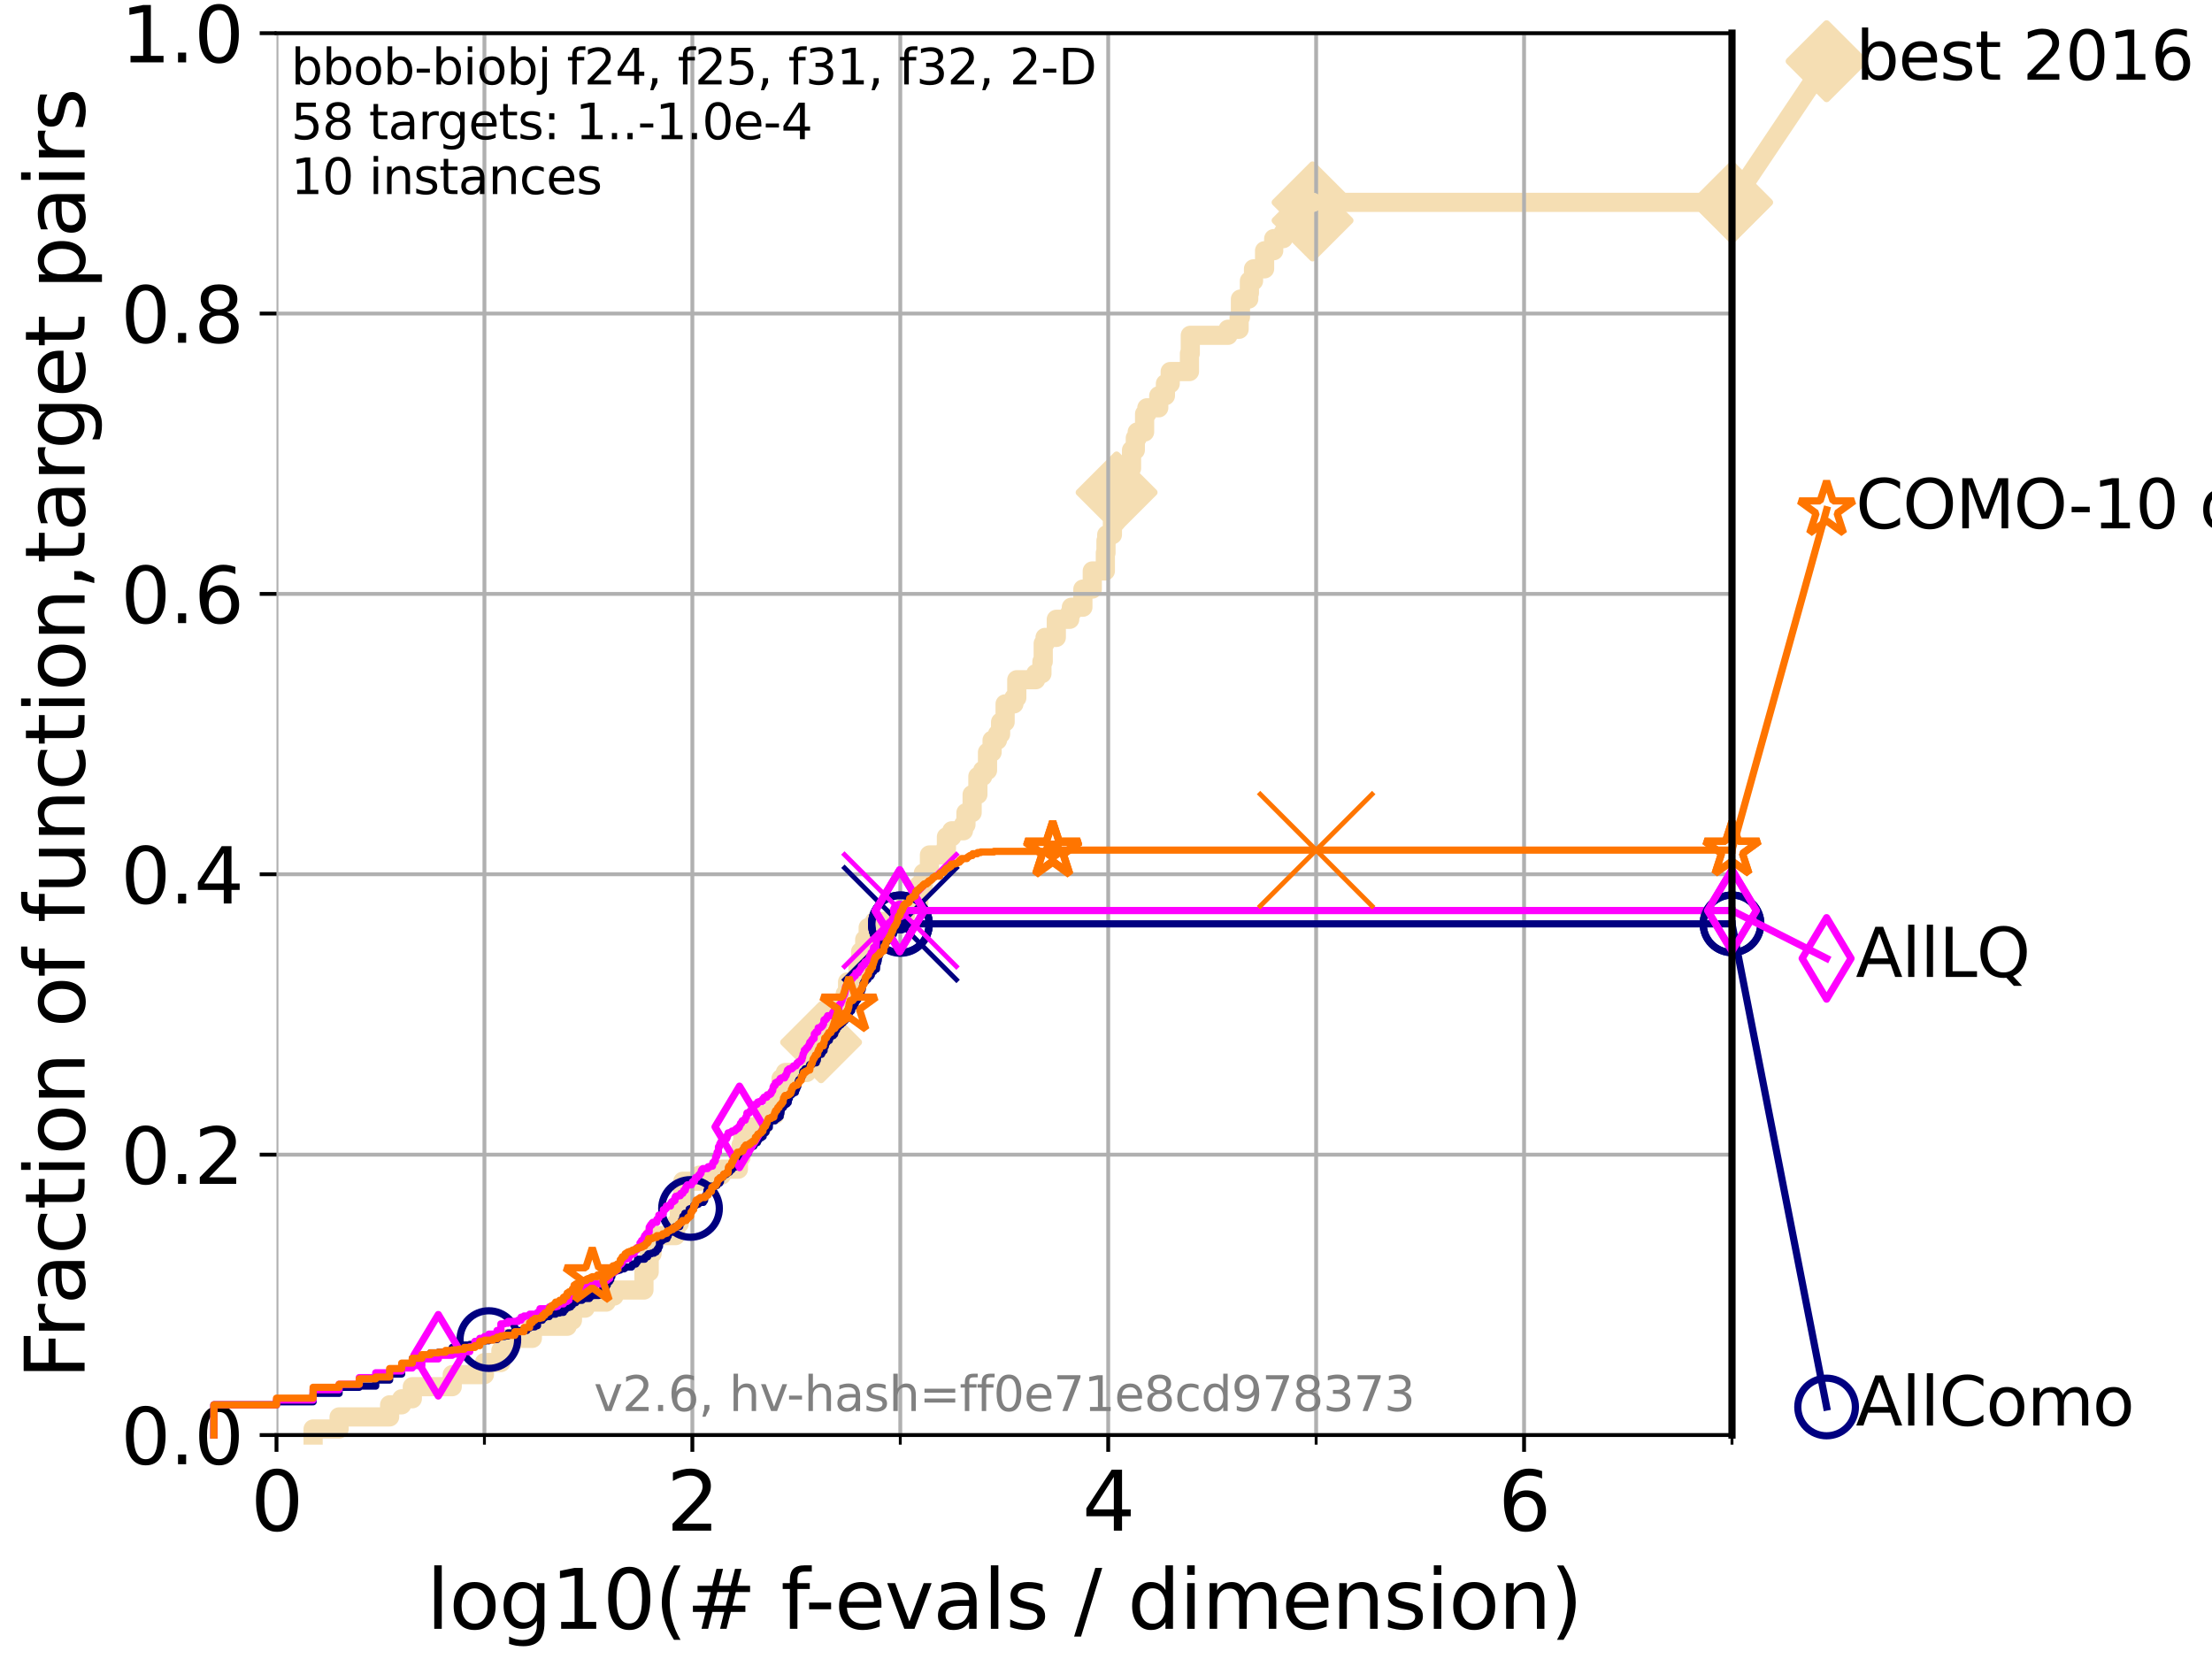 <?xml version="1.0" encoding="utf-8" standalone="no"?>
<!DOCTYPE svg PUBLIC "-//W3C//DTD SVG 1.1//EN"
  "http://www.w3.org/Graphics/SVG/1.1/DTD/svg11.dtd">
<svg xmlns:xlink="http://www.w3.org/1999/xlink" width="460.8pt" height="345.6pt" viewBox="0 0 460.8 345.6" xmlns="http://www.w3.org/2000/svg" version="1.1">
 <defs>
  <style type="text/css">*{stroke-linejoin: round; stroke-linecap: butt}</style>
 </defs>
 <g id="figure_1">
  <g id="patch_1">
   <path d="M 0 345.6 
L 460.8 345.6 
L 460.8 0 
L 0 0 
z
" style="fill: #ffffff"/>
  </g>
  <g id="axes_1">
   <g id="patch_2">
    <path d="M 57.6 298.944 
L 360.806 298.944 
L 360.806 6.912 
L 57.6 6.912 
z
" style="fill: #ffffff"/>
   </g>
   <g id="line2d_1">
    <path d="M 65.227 298.944 
L 65.227 297.685 
L 70.639 297.685 
L 70.639 295.168 
L 81.166 295.168 
L 81.166 292.65 
L 83.678 292.65 
L 83.678 291.391 
L 85.894 291.391 
L 85.894 288.874 
L 94.206 288.874 
L 94.206 286.356 
L 100.915 286.356 
L 100.915 283.839 
L 104.345 283.839 
L 104.345 281.321 
L 105.113 281.321 
L 105.113 278.804 
L 110.897 278.804 
L 110.897 276.286 
L 118.152 276.286 
L 118.152 275.028 
L 119.248 275.028 
L 119.248 272.51 
L 121.893 272.51 
L 121.893 271.251 
L 126.275 271.251 
L 126.275 269.993 
L 127.911 269.993 
L 127.911 268.734 
L 134.145 268.734 
L 134.145 264.958 
L 135.238 264.958 
L 135.238 261.181 
L 135.835 261.181 
L 135.835 257.405 
L 140.725 257.405 
L 140.725 254.887 
L 141.502 254.887 
L 141.502 252.37 
L 141.826 252.37 
L 141.826 249.852 
L 142.248 249.852 
L 142.248 246.076 
L 145.678 246.076 
L 145.678 244.817 
L 150.289 244.817 
L 150.289 243.559 
L 153.821 243.559 
L 153.821 241.041 
L 154.378 241.041 
L 154.378 238.524 
L 154.758 238.524 
L 154.758 236.006 
L 156.255 236.006 
L 156.255 234.747 
L 158.848 234.747 
L 158.848 232.23 
L 161.392 232.23 
L 161.392 228.454 
L 162.705 228.454 
L 162.705 224.677 
L 163.599 224.677 
L 163.599 223.418 
L 168.037 223.418 
L 168.037 220.901 
L 168.56 220.901 
L 168.56 217.125 
L 171.047 217.125 
L 171.047 214.607 
L 173.778 214.607 
L 173.778 212.09 
L 174.03 212.09 
L 174.03 209.572 
L 176.076 209.572 
L 176.076 207.055 
L 176.571 207.055 
L 176.571 204.537 
L 178.734 204.537 
L 178.734 200.761 
L 179.282 200.761 
L 179.282 198.243 
L 180.138 198.243 
L 180.138 195.726 
L 180.863 195.726 
L 180.863 193.208 
L 182.159 193.208 
L 182.159 191.95 
L 186.511 191.95 
L 186.511 190.691 
L 188.606 190.691 
L 188.606 188.173 
L 191.402 188.173 
L 191.402 184.397 
L 192.343 184.397 
L 192.343 181.879 
L 193.618 181.879 
L 193.618 178.103 
L 196.932 178.103 
L 196.932 176.844 
L 197.159 176.844 
L 197.159 174.327 
L 198.276 174.327 
L 198.276 173.068 
L 200.707 173.068 
L 200.707 171.809 
L 201.223 171.809 
L 201.223 169.292 
L 202.514 169.292 
L 202.514 165.516 
L 203.71 165.516 
L 203.71 161.739 
L 204.715 161.739 
L 204.715 160.481 
L 205.718 160.481 
L 205.718 156.704 
L 206.671 156.704 
L 206.671 154.187 
L 207.791 154.187 
L 207.791 152.928 
L 208.443 152.928 
L 208.443 150.41 
L 209.385 150.41 
L 209.385 146.634 
L 211.217 146.634 
L 211.217 145.375 
L 211.816 145.375 
L 211.816 141.599 
L 215.76 141.599 
L 215.76 140.34 
L 217.052 140.34 
L 217.052 137.823 
L 217.322 137.823 
L 217.322 134.047 
L 217.705 134.047 
L 217.705 132.788 
L 220.047 132.788 
L 220.047 129.012 
L 222.841 129.012 
L 222.841 127.753 
L 223.185 127.753 
L 223.185 126.494 
L 225.585 126.494 
L 225.585 122.718 
L 227.543 122.718 
L 227.543 118.942 
L 230.266 118.942 
L 230.266 115.165 
L 230.398 115.165 
L 230.398 112.648 
L 230.553 112.648 
L 230.553 111.389 
L 231.735 111.389 
L 231.735 108.871 
L 232.391 108.871 
L 232.391 105.095 
L 232.609 105.095 
L 232.609 102.578 
L 233.955 102.578 
L 234.015 100.06 
L 234.874 100.06 
L 234.874 97.543 
L 235.72 97.543 
L 235.72 93.766 
L 236.508 93.766 
L 236.508 91.249 
L 236.905 91.249 
L 236.905 89.99 
L 238.441 89.99 
L 238.441 86.214 
L 238.911 86.214 
L 238.911 84.955 
L 241.387 84.955 
L 241.387 82.438 
L 242.779 82.438 
L 242.779 79.92 
L 243.776 79.92 
L 243.776 77.402 
L 247.786 77.402 
L 247.786 73.626 
L 247.959 73.626 
L 247.959 69.85 
L 255.822 69.85 
L 255.822 68.591 
L 258.13 68.591 
L 258.13 66.074 
L 258.408 66.074 
L 258.408 62.297 
L 260.137 62.297 
L 260.137 61.039 
L 260.277 61.039 
L 260.277 58.521 
L 261.131 58.521 
L 261.131 56.004 
L 263.436 56.004 
L 263.436 52.227 
L 265.337 52.227 
L 265.337 49.71 
L 267.335 49.71 
L 267.335 48.451 
L 270.782 48.451 
L 270.782 45.934 
L 273.429 45.934 
L 273.429 42.157 
L 360.806 42.157 
L 360.806 42.157 
" style="fill: none; stroke: #f5deb3; stroke-width: 4; stroke-linecap: square"/>
   </g>
   <g id="line2d_2">
    <defs>
     <path id="md545963d24" d="M -0 7.778 
L 7.778 0 
L 0 -7.778 
L -7.778 -0 
z
" style="stroke: #f5deb3; stroke-width: 1.5; stroke-linejoin: miter"/>
    </defs>
    <g>
     <use xlink:href="#md545963d24" x="171.047" y="217.125" style="fill: #f5deb3; stroke: #f5deb3; stroke-width: 1.5; stroke-linejoin: miter"/>
     <use xlink:href="#md545963d24" x="232.609" y="102.578" style="fill: #f5deb3; stroke: #f5deb3; stroke-width: 1.5; stroke-linejoin: miter"/>
     <use xlink:href="#md545963d24" x="273.429" y="45.934" style="fill: #f5deb3; stroke: #f5deb3; stroke-width: 1.5; stroke-linejoin: miter"/>
     <use xlink:href="#md545963d24" x="273.429" y="42.157" style="fill: #f5deb3; stroke: #f5deb3; stroke-width: 1.5; stroke-linejoin: miter"/>
     <use xlink:href="#md545963d24" x="360.806" y="42.157" style="fill: #f5deb3; stroke: #f5deb3; stroke-width: 1.5; stroke-linejoin: miter"/>
    </g>
   </g>
   <g id="line2d_3">
    <path style="fill: none; stroke: #f5deb3; stroke-width: 4; stroke-linecap: square"/>
    <g/>
   </g>
   <g id="line2d_4">
    <path d="M 360.806 42.157 
L 380.515 12.753 
" style="fill: none; stroke: #f5deb3; stroke-width: 4; stroke-linecap: square"/>
    <g>
     <use xlink:href="#md545963d24" x="360.806" y="42.157" style="fill: #f5deb3; stroke: #f5deb3; stroke-width: 1.5; stroke-linejoin: miter"/>
     <use xlink:href="#md545963d24" x="380.515" y="12.753" style="fill: #f5deb3; stroke: #f5deb3; stroke-width: 1.5; stroke-linejoin: miter"/>
    </g>
   </g>
   <g id="matplotlib.axis_1">
    <g id="xtick_1">
     <g id="line2d_5">
      <path d="M 57.6 298.944 
L 57.6 6.912 
" clip-path="url(#p1f1055a415)" style="fill: none; stroke: #b0b0b0; stroke-width: 0.8; stroke-linecap: square"/>
     </g>
     <g id="line2d_6">
      <defs>
       <path id="m783e665e06" d="M 0 0 
L 0 3.5 
" style="stroke: #000000; stroke-width: 0.8"/>
      </defs>
      <g>
       <use xlink:href="#m783e665e06" x="57.6" y="298.944" style="stroke: #000000; stroke-width: 0.8"/>
      </g>
     </g>
     <g id="text_1">
      <!-- 0 -->
      <g transform="translate(52.192 318.861) scale(0.17 -0.17)">
       <defs>
        <path id="DejaVuSans-30" d="M 2034 4250 
Q 1547 4250 1301 3770 
Q 1056 3291 1056 2328 
Q 1056 1369 1301 889 
Q 1547 409 2034 409 
Q 2525 409 2770 889 
Q 3016 1369 3016 2328 
Q 3016 3291 2770 3770 
Q 2525 4250 2034 4250 
z
M 2034 4750 
Q 2819 4750 3233 4129 
Q 3647 3509 3647 2328 
Q 3647 1150 3233 529 
Q 2819 -91 2034 -91 
Q 1250 -91 836 529 
Q 422 1150 422 2328 
Q 422 3509 836 4129 
Q 1250 4750 2034 4750 
z
" transform="scale(0.016)"/>
       </defs>
       <use xlink:href="#DejaVuSans-30"/>
      </g>
     </g>
    </g>
    <g id="xtick_2">
     <g id="line2d_7">
      <path d="M 144.23 298.944 
L 144.23 6.912 
" clip-path="url(#p1f1055a415)" style="fill: none; stroke: #b0b0b0; stroke-width: 0.8; stroke-linecap: square"/>
     </g>
     <g id="line2d_8">
      <g>
       <use xlink:href="#m783e665e06" x="144.23" y="298.944" style="stroke: #000000; stroke-width: 0.8"/>
      </g>
     </g>
     <g id="text_2">
      <!-- 2 -->
      <g transform="translate(138.822 318.861) scale(0.17 -0.17)">
       <defs>
        <path id="DejaVuSans-32" d="M 1228 531 
L 3431 531 
L 3431 0 
L 469 0 
L 469 531 
Q 828 903 1448 1529 
Q 2069 2156 2228 2338 
Q 2531 2678 2651 2914 
Q 2772 3150 2772 3378 
Q 2772 3750 2511 3984 
Q 2250 4219 1831 4219 
Q 1534 4219 1204 4116 
Q 875 4013 500 3803 
L 500 4441 
Q 881 4594 1212 4672 
Q 1544 4750 1819 4750 
Q 2544 4750 2975 4387 
Q 3406 4025 3406 3419 
Q 3406 3131 3298 2873 
Q 3191 2616 2906 2266 
Q 2828 2175 2409 1742 
Q 1991 1309 1228 531 
z
" transform="scale(0.016)"/>
       </defs>
       <use xlink:href="#DejaVuSans-32"/>
      </g>
     </g>
    </g>
    <g id="xtick_3">
     <g id="line2d_9">
      <path d="M 230.861 298.944 
L 230.861 6.912 
" clip-path="url(#p1f1055a415)" style="fill: none; stroke: #b0b0b0; stroke-width: 0.8; stroke-linecap: square"/>
     </g>
     <g id="line2d_10">
      <g>
       <use xlink:href="#m783e665e06" x="230.861" y="298.944" style="stroke: #000000; stroke-width: 0.8"/>
      </g>
     </g>
     <g id="text_3">
      <!-- 4 -->
      <g transform="translate(225.453 318.861) scale(0.17 -0.17)">
       <defs>
        <path id="DejaVuSans-34" d="M 2419 4116 
L 825 1625 
L 2419 1625 
L 2419 4116 
z
M 2253 4666 
L 3047 4666 
L 3047 1625 
L 3713 1625 
L 3713 1100 
L 3047 1100 
L 3047 0 
L 2419 0 
L 2419 1100 
L 313 1100 
L 313 1709 
L 2253 4666 
z
" transform="scale(0.016)"/>
       </defs>
       <use xlink:href="#DejaVuSans-34"/>
      </g>
     </g>
    </g>
    <g id="xtick_4">
     <g id="line2d_11">
      <path d="M 317.491 298.944 
L 317.491 6.912 
" clip-path="url(#p1f1055a415)" style="fill: none; stroke: #b0b0b0; stroke-width: 0.8; stroke-linecap: square"/>
     </g>
     <g id="line2d_12">
      <g>
       <use xlink:href="#m783e665e06" x="317.491" y="298.944" style="stroke: #000000; stroke-width: 0.8"/>
      </g>
     </g>
     <g id="text_4">
      <!-- 6 -->
      <g transform="translate(312.083 318.861) scale(0.17 -0.17)">
       <defs>
        <path id="DejaVuSans-36" d="M 2113 2584 
Q 1688 2584 1439 2293 
Q 1191 2003 1191 1497 
Q 1191 994 1439 701 
Q 1688 409 2113 409 
Q 2538 409 2786 701 
Q 3034 994 3034 1497 
Q 3034 2003 2786 2293 
Q 2538 2584 2113 2584 
z
M 3366 4563 
L 3366 3988 
Q 3128 4100 2886 4159 
Q 2644 4219 2406 4219 
Q 1781 4219 1451 3797 
Q 1122 3375 1075 2522 
Q 1259 2794 1537 2939 
Q 1816 3084 2150 3084 
Q 2853 3084 3261 2657 
Q 3669 2231 3669 1497 
Q 3669 778 3244 343 
Q 2819 -91 2113 -91 
Q 1303 -91 875 529 
Q 447 1150 447 2328 
Q 447 3434 972 4092 
Q 1497 4750 2381 4750 
Q 2619 4750 2861 4703 
Q 3103 4656 3366 4563 
z
" transform="scale(0.016)"/>
       </defs>
       <use xlink:href="#DejaVuSans-36"/>
      </g>
     </g>
    </g>
    <g id="xtick_5">
     <g id="line2d_13">
      <path d="M 100.915 298.944 
L 100.915 6.912 
" clip-path="url(#p1f1055a415)" style="fill: none; stroke: #b0b0b0; stroke-width: 0.8; stroke-linecap: square"/>
     </g>
     <g id="line2d_14">
      <defs>
       <path id="m8042a0e1f3" d="M 0 0 
L 0 2 
" style="stroke: #000000; stroke-width: 0.6"/>
      </defs>
      <g>
       <use xlink:href="#m8042a0e1f3" x="100.915" y="298.944" style="stroke: #000000; stroke-width: 0.6"/>
      </g>
     </g>
    </g>
    <g id="xtick_6">
     <g id="line2d_15">
      <path d="M 187.546 298.944 
L 187.546 6.912 
" clip-path="url(#p1f1055a415)" style="fill: none; stroke: #b0b0b0; stroke-width: 0.8; stroke-linecap: square"/>
     </g>
     <g id="line2d_16">
      <g>
       <use xlink:href="#m8042a0e1f3" x="187.546" y="298.944" style="stroke: #000000; stroke-width: 0.6"/>
      </g>
     </g>
    </g>
    <g id="xtick_7">
     <g id="line2d_17">
      <path d="M 274.176 298.944 
L 274.176 6.912 
" clip-path="url(#p1f1055a415)" style="fill: none; stroke: #b0b0b0; stroke-width: 0.8; stroke-linecap: square"/>
     </g>
     <g id="line2d_18">
      <g>
       <use xlink:href="#m8042a0e1f3" x="274.176" y="298.944" style="stroke: #000000; stroke-width: 0.6"/>
      </g>
     </g>
    </g>
    <g id="xtick_8">
     <g id="line2d_19">
      <path d="M 360.806 298.944 
L 360.806 6.912 
" clip-path="url(#p1f1055a415)" style="fill: none; stroke: #b0b0b0; stroke-width: 0.8; stroke-linecap: square"/>
     </g>
     <g id="line2d_20">
      <g>
       <use xlink:href="#m8042a0e1f3" x="360.806" y="298.944" style="stroke: #000000; stroke-width: 0.6"/>
      </g>
     </g>
    </g>
    <g id="text_5">
     <!-- log10(# f-evals / dimension) -->
     <g transform="translate(88.823 339.314) scale(0.17 -0.17)">
      <defs>
       <path id="DejaVuSans-6c" d="M 603 4863 
L 1178 4863 
L 1178 0 
L 603 0 
L 603 4863 
z
" transform="scale(0.016)"/>
       <path id="DejaVuSans-6f" d="M 1959 3097 
Q 1497 3097 1228 2736 
Q 959 2375 959 1747 
Q 959 1119 1226 758 
Q 1494 397 1959 397 
Q 2419 397 2687 759 
Q 2956 1122 2956 1747 
Q 2956 2369 2687 2733 
Q 2419 3097 1959 3097 
z
M 1959 3584 
Q 2709 3584 3137 3096 
Q 3566 2609 3566 1747 
Q 3566 888 3137 398 
Q 2709 -91 1959 -91 
Q 1206 -91 779 398 
Q 353 888 353 1747 
Q 353 2609 779 3096 
Q 1206 3584 1959 3584 
z
" transform="scale(0.016)"/>
       <path id="DejaVuSans-67" d="M 2906 1791 
Q 2906 2416 2648 2759 
Q 2391 3103 1925 3103 
Q 1463 3103 1205 2759 
Q 947 2416 947 1791 
Q 947 1169 1205 825 
Q 1463 481 1925 481 
Q 2391 481 2648 825 
Q 2906 1169 2906 1791 
z
M 3481 434 
Q 3481 -459 3084 -895 
Q 2688 -1331 1869 -1331 
Q 1566 -1331 1297 -1286 
Q 1028 -1241 775 -1147 
L 775 -588 
Q 1028 -725 1275 -790 
Q 1522 -856 1778 -856 
Q 2344 -856 2625 -561 
Q 2906 -266 2906 331 
L 2906 616 
Q 2728 306 2450 153 
Q 2172 0 1784 0 
Q 1141 0 747 490 
Q 353 981 353 1791 
Q 353 2603 747 3093 
Q 1141 3584 1784 3584 
Q 2172 3584 2450 3431 
Q 2728 3278 2906 2969 
L 2906 3500 
L 3481 3500 
L 3481 434 
z
" transform="scale(0.016)"/>
       <path id="DejaVuSans-31" d="M 794 531 
L 1825 531 
L 1825 4091 
L 703 3866 
L 703 4441 
L 1819 4666 
L 2450 4666 
L 2450 531 
L 3481 531 
L 3481 0 
L 794 0 
L 794 531 
z
" transform="scale(0.016)"/>
       <path id="DejaVuSans-28" d="M 1984 4856 
Q 1566 4138 1362 3434 
Q 1159 2731 1159 2009 
Q 1159 1288 1364 580 
Q 1569 -128 1984 -844 
L 1484 -844 
Q 1016 -109 783 600 
Q 550 1309 550 2009 
Q 550 2706 781 3412 
Q 1013 4119 1484 4856 
L 1984 4856 
z
" transform="scale(0.016)"/>
       <path id="DejaVuSans-23" d="M 3272 2816 
L 2363 2816 
L 2100 1772 
L 3016 1772 
L 3272 2816 
z
M 2803 4594 
L 2478 3297 
L 3391 3297 
L 3719 4594 
L 4219 4594 
L 3897 3297 
L 4872 3297 
L 4872 2816 
L 3775 2816 
L 3519 1772 
L 4513 1772 
L 4513 1294 
L 3397 1294 
L 3072 0 
L 2572 0 
L 2894 1294 
L 1978 1294 
L 1656 0 
L 1153 0 
L 1478 1294 
L 494 1294 
L 494 1772 
L 1594 1772 
L 1856 2816 
L 850 2816 
L 850 3297 
L 1978 3297 
L 2297 4594 
L 2803 4594 
z
" transform="scale(0.016)"/>
       <path id="DejaVuSans-20" transform="scale(0.016)"/>
       <path id="DejaVuSans-66" d="M 2375 4863 
L 2375 4384 
L 1825 4384 
Q 1516 4384 1395 4259 
Q 1275 4134 1275 3809 
L 1275 3500 
L 2222 3500 
L 2222 3053 
L 1275 3053 
L 1275 0 
L 697 0 
L 697 3053 
L 147 3053 
L 147 3500 
L 697 3500 
L 697 3744 
Q 697 4328 969 4595 
Q 1241 4863 1831 4863 
L 2375 4863 
z
" transform="scale(0.016)"/>
       <path id="DejaVuSans-2d" d="M 313 2009 
L 1997 2009 
L 1997 1497 
L 313 1497 
L 313 2009 
z
" transform="scale(0.016)"/>
       <path id="DejaVuSans-65" d="M 3597 1894 
L 3597 1613 
L 953 1613 
Q 991 1019 1311 708 
Q 1631 397 2203 397 
Q 2534 397 2845 478 
Q 3156 559 3463 722 
L 3463 178 
Q 3153 47 2828 -22 
Q 2503 -91 2169 -91 
Q 1331 -91 842 396 
Q 353 884 353 1716 
Q 353 2575 817 3079 
Q 1281 3584 2069 3584 
Q 2775 3584 3186 3129 
Q 3597 2675 3597 1894 
z
M 3022 2063 
Q 3016 2534 2758 2815 
Q 2500 3097 2075 3097 
Q 1594 3097 1305 2825 
Q 1016 2553 972 2059 
L 3022 2063 
z
" transform="scale(0.016)"/>
       <path id="DejaVuSans-76" d="M 191 3500 
L 800 3500 
L 1894 563 
L 2988 3500 
L 3597 3500 
L 2284 0 
L 1503 0 
L 191 3500 
z
" transform="scale(0.016)"/>
       <path id="DejaVuSans-61" d="M 2194 1759 
Q 1497 1759 1228 1600 
Q 959 1441 959 1056 
Q 959 750 1161 570 
Q 1363 391 1709 391 
Q 2188 391 2477 730 
Q 2766 1069 2766 1631 
L 2766 1759 
L 2194 1759 
z
M 3341 1997 
L 3341 0 
L 2766 0 
L 2766 531 
Q 2569 213 2275 61 
Q 1981 -91 1556 -91 
Q 1019 -91 701 211 
Q 384 513 384 1019 
Q 384 1609 779 1909 
Q 1175 2209 1959 2209 
L 2766 2209 
L 2766 2266 
Q 2766 2663 2505 2880 
Q 2244 3097 1772 3097 
Q 1472 3097 1187 3025 
Q 903 2953 641 2809 
L 641 3341 
Q 956 3463 1253 3523 
Q 1550 3584 1831 3584 
Q 2591 3584 2966 3190 
Q 3341 2797 3341 1997 
z
" transform="scale(0.016)"/>
       <path id="DejaVuSans-73" d="M 2834 3397 
L 2834 2853 
Q 2591 2978 2328 3040 
Q 2066 3103 1784 3103 
Q 1356 3103 1142 2972 
Q 928 2841 928 2578 
Q 928 2378 1081 2264 
Q 1234 2150 1697 2047 
L 1894 2003 
Q 2506 1872 2764 1633 
Q 3022 1394 3022 966 
Q 3022 478 2636 193 
Q 2250 -91 1575 -91 
Q 1294 -91 989 -36 
Q 684 19 347 128 
L 347 722 
Q 666 556 975 473 
Q 1284 391 1588 391 
Q 1994 391 2212 530 
Q 2431 669 2431 922 
Q 2431 1156 2273 1281 
Q 2116 1406 1581 1522 
L 1381 1569 
Q 847 1681 609 1914 
Q 372 2147 372 2553 
Q 372 3047 722 3315 
Q 1072 3584 1716 3584 
Q 2034 3584 2315 3537 
Q 2597 3491 2834 3397 
z
" transform="scale(0.016)"/>
       <path id="DejaVuSans-2f" d="M 1625 4666 
L 2156 4666 
L 531 -594 
L 0 -594 
L 1625 4666 
z
" transform="scale(0.016)"/>
       <path id="DejaVuSans-64" d="M 2906 2969 
L 2906 4863 
L 3481 4863 
L 3481 0 
L 2906 0 
L 2906 525 
Q 2725 213 2448 61 
Q 2172 -91 1784 -91 
Q 1150 -91 751 415 
Q 353 922 353 1747 
Q 353 2572 751 3078 
Q 1150 3584 1784 3584 
Q 2172 3584 2448 3432 
Q 2725 3281 2906 2969 
z
M 947 1747 
Q 947 1113 1208 752 
Q 1469 391 1925 391 
Q 2381 391 2643 752 
Q 2906 1113 2906 1747 
Q 2906 2381 2643 2742 
Q 2381 3103 1925 3103 
Q 1469 3103 1208 2742 
Q 947 2381 947 1747 
z
" transform="scale(0.016)"/>
       <path id="DejaVuSans-69" d="M 603 3500 
L 1178 3500 
L 1178 0 
L 603 0 
L 603 3500 
z
M 603 4863 
L 1178 4863 
L 1178 4134 
L 603 4134 
L 603 4863 
z
" transform="scale(0.016)"/>
       <path id="DejaVuSans-6d" d="M 3328 2828 
Q 3544 3216 3844 3400 
Q 4144 3584 4550 3584 
Q 5097 3584 5394 3201 
Q 5691 2819 5691 2113 
L 5691 0 
L 5113 0 
L 5113 2094 
Q 5113 2597 4934 2840 
Q 4756 3084 4391 3084 
Q 3944 3084 3684 2787 
Q 3425 2491 3425 1978 
L 3425 0 
L 2847 0 
L 2847 2094 
Q 2847 2600 2669 2842 
Q 2491 3084 2119 3084 
Q 1678 3084 1418 2786 
Q 1159 2488 1159 1978 
L 1159 0 
L 581 0 
L 581 3500 
L 1159 3500 
L 1159 2956 
Q 1356 3278 1631 3431 
Q 1906 3584 2284 3584 
Q 2666 3584 2933 3390 
Q 3200 3197 3328 2828 
z
" transform="scale(0.016)"/>
       <path id="DejaVuSans-6e" d="M 3513 2113 
L 3513 0 
L 2938 0 
L 2938 2094 
Q 2938 2591 2744 2837 
Q 2550 3084 2163 3084 
Q 1697 3084 1428 2787 
Q 1159 2491 1159 1978 
L 1159 0 
L 581 0 
L 581 3500 
L 1159 3500 
L 1159 2956 
Q 1366 3272 1645 3428 
Q 1925 3584 2291 3584 
Q 2894 3584 3203 3211 
Q 3513 2838 3513 2113 
z
" transform="scale(0.016)"/>
       <path id="DejaVuSans-29" d="M 513 4856 
L 1013 4856 
Q 1481 4119 1714 3412 
Q 1947 2706 1947 2009 
Q 1947 1309 1714 600 
Q 1481 -109 1013 -844 
L 513 -844 
Q 928 -128 1133 580 
Q 1338 1288 1338 2009 
Q 1338 2731 1133 3434 
Q 928 4138 513 4856 
z
" transform="scale(0.016)"/>
      </defs>
      <use xlink:href="#DejaVuSans-6c"/>
      <use xlink:href="#DejaVuSans-6f" x="27.783"/>
      <use xlink:href="#DejaVuSans-67" x="88.965"/>
      <use xlink:href="#DejaVuSans-31" x="152.441"/>
      <use xlink:href="#DejaVuSans-30" x="216.064"/>
      <use xlink:href="#DejaVuSans-28" x="279.688"/>
      <use xlink:href="#DejaVuSans-23" x="318.701"/>
      <use xlink:href="#DejaVuSans-20" x="402.49"/>
      <use xlink:href="#DejaVuSans-66" x="434.277"/>
      <use xlink:href="#DejaVuSans-2d" x="463.982"/>
      <use xlink:href="#DejaVuSans-65" x="500.066"/>
      <use xlink:href="#DejaVuSans-76" x="561.59"/>
      <use xlink:href="#DejaVuSans-61" x="620.77"/>
      <use xlink:href="#DejaVuSans-6c" x="682.049"/>
      <use xlink:href="#DejaVuSans-73" x="709.832"/>
      <use xlink:href="#DejaVuSans-20" x="761.932"/>
      <use xlink:href="#DejaVuSans-2f" x="793.719"/>
      <use xlink:href="#DejaVuSans-20" x="827.41"/>
      <use xlink:href="#DejaVuSans-64" x="859.197"/>
      <use xlink:href="#DejaVuSans-69" x="922.674"/>
      <use xlink:href="#DejaVuSans-6d" x="950.457"/>
      <use xlink:href="#DejaVuSans-65" x="1047.869"/>
      <use xlink:href="#DejaVuSans-6e" x="1109.393"/>
      <use xlink:href="#DejaVuSans-73" x="1172.771"/>
      <use xlink:href="#DejaVuSans-69" x="1224.871"/>
      <use xlink:href="#DejaVuSans-6f" x="1252.654"/>
      <use xlink:href="#DejaVuSans-6e" x="1313.836"/>
      <use xlink:href="#DejaVuSans-29" x="1377.215"/>
     </g>
    </g>
   </g>
   <g id="matplotlib.axis_2">
    <g id="ytick_1">
     <g id="line2d_21">
      <path d="M 57.6 298.944 
L 360.806 298.944 
" clip-path="url(#p1f1055a415)" style="fill: none; stroke: #b0b0b0; stroke-width: 0.8; stroke-linecap: square"/>
     </g>
     <g id="line2d_22">
      <defs>
       <path id="m085f6e9e59" d="M 0 0 
L -3.5 0 
" style="stroke: #000000; stroke-width: 0.8"/>
      </defs>
      <g>
       <use xlink:href="#m085f6e9e59" x="57.6" y="298.944" style="stroke: #000000; stroke-width: 0.8"/>
      </g>
     </g>
     <g id="text_6">
      <!-- 0.0 -->
      <g transform="translate(25.155 305.023) scale(0.16 -0.16)">
       <defs>
        <path id="DejaVuSans-2e" d="M 684 794 
L 1344 794 
L 1344 0 
L 684 0 
L 684 794 
z
" transform="scale(0.016)"/>
       </defs>
       <use xlink:href="#DejaVuSans-30"/>
       <use xlink:href="#DejaVuSans-2e" x="63.623"/>
       <use xlink:href="#DejaVuSans-30" x="95.41"/>
      </g>
     </g>
    </g>
    <g id="ytick_2">
     <g id="line2d_23">
      <path d="M 57.6 240.538 
L 360.806 240.538 
" clip-path="url(#p1f1055a415)" style="fill: none; stroke: #b0b0b0; stroke-width: 0.8; stroke-linecap: square"/>
     </g>
     <g id="line2d_24">
      <g>
       <use xlink:href="#m085f6e9e59" x="57.6" y="240.538" style="stroke: #000000; stroke-width: 0.8"/>
      </g>
     </g>
     <g id="text_7">
      <!-- 0.2 -->
      <g transform="translate(25.155 246.616) scale(0.16 -0.16)">
       <use xlink:href="#DejaVuSans-30"/>
       <use xlink:href="#DejaVuSans-2e" x="63.623"/>
       <use xlink:href="#DejaVuSans-32" x="95.41"/>
      </g>
     </g>
    </g>
    <g id="ytick_3">
     <g id="line2d_25">
      <path d="M 57.6 182.131 
L 360.806 182.131 
" clip-path="url(#p1f1055a415)" style="fill: none; stroke: #b0b0b0; stroke-width: 0.8; stroke-linecap: square"/>
     </g>
     <g id="line2d_26">
      <g>
       <use xlink:href="#m085f6e9e59" x="57.6" y="182.131" style="stroke: #000000; stroke-width: 0.8"/>
      </g>
     </g>
     <g id="text_8">
      <!-- 0.4 -->
      <g transform="translate(25.155 188.21) scale(0.16 -0.16)">
       <use xlink:href="#DejaVuSans-30"/>
       <use xlink:href="#DejaVuSans-2e" x="63.623"/>
       <use xlink:href="#DejaVuSans-34" x="95.41"/>
      </g>
     </g>
    </g>
    <g id="ytick_4">
     <g id="line2d_27">
      <path d="M 57.6 123.725 
L 360.806 123.725 
" clip-path="url(#p1f1055a415)" style="fill: none; stroke: #b0b0b0; stroke-width: 0.8; stroke-linecap: square"/>
     </g>
     <g id="line2d_28">
      <g>
       <use xlink:href="#m085f6e9e59" x="57.6" y="123.725" style="stroke: #000000; stroke-width: 0.8"/>
      </g>
     </g>
     <g id="text_9">
      <!-- 0.6 -->
      <g transform="translate(25.155 129.804) scale(0.16 -0.16)">
       <use xlink:href="#DejaVuSans-30"/>
       <use xlink:href="#DejaVuSans-2e" x="63.623"/>
       <use xlink:href="#DejaVuSans-36" x="95.41"/>
      </g>
     </g>
    </g>
    <g id="ytick_5">
     <g id="line2d_29">
      <path d="M 57.6 65.318 
L 360.806 65.318 
" clip-path="url(#p1f1055a415)" style="fill: none; stroke: #b0b0b0; stroke-width: 0.8; stroke-linecap: square"/>
     </g>
     <g id="line2d_30">
      <g>
       <use xlink:href="#m085f6e9e59" x="57.6" y="65.318" style="stroke: #000000; stroke-width: 0.8"/>
      </g>
     </g>
     <g id="text_10">
      <!-- 0.8 -->
      <g transform="translate(25.155 71.397) scale(0.16 -0.16)">
       <defs>
        <path id="DejaVuSans-38" d="M 2034 2216 
Q 1584 2216 1326 1975 
Q 1069 1734 1069 1313 
Q 1069 891 1326 650 
Q 1584 409 2034 409 
Q 2484 409 2743 651 
Q 3003 894 3003 1313 
Q 3003 1734 2745 1975 
Q 2488 2216 2034 2216 
z
M 1403 2484 
Q 997 2584 770 2862 
Q 544 3141 544 3541 
Q 544 4100 942 4425 
Q 1341 4750 2034 4750 
Q 2731 4750 3128 4425 
Q 3525 4100 3525 3541 
Q 3525 3141 3298 2862 
Q 3072 2584 2669 2484 
Q 3125 2378 3379 2068 
Q 3634 1759 3634 1313 
Q 3634 634 3220 271 
Q 2806 -91 2034 -91 
Q 1263 -91 848 271 
Q 434 634 434 1313 
Q 434 1759 690 2068 
Q 947 2378 1403 2484 
z
M 1172 3481 
Q 1172 3119 1398 2916 
Q 1625 2713 2034 2713 
Q 2441 2713 2670 2916 
Q 2900 3119 2900 3481 
Q 2900 3844 2670 4047 
Q 2441 4250 2034 4250 
Q 1625 4250 1398 4047 
Q 1172 3844 1172 3481 
z
" transform="scale(0.016)"/>
       </defs>
       <use xlink:href="#DejaVuSans-30"/>
       <use xlink:href="#DejaVuSans-2e" x="63.623"/>
       <use xlink:href="#DejaVuSans-38" x="95.41"/>
      </g>
     </g>
    </g>
    <g id="ytick_6">
     <g id="line2d_31">
      <path d="M 57.6 6.912 
L 360.806 6.912 
" clip-path="url(#p1f1055a415)" style="fill: none; stroke: #b0b0b0; stroke-width: 0.8; stroke-linecap: square"/>
     </g>
     <g id="line2d_32">
      <g>
       <use xlink:href="#m085f6e9e59" x="57.6" y="6.912" style="stroke: #000000; stroke-width: 0.8"/>
      </g>
     </g>
     <g id="text_11">
      <!-- 1.0 -->
      <g transform="translate(25.155 12.991) scale(0.16 -0.16)">
       <use xlink:href="#DejaVuSans-31"/>
       <use xlink:href="#DejaVuSans-2e" x="63.623"/>
       <use xlink:href="#DejaVuSans-30" x="95.41"/>
      </g>
     </g>
    </g>
    <g id="text_12">
     <!-- Fraction of function,target pairs -->
     <g transform="translate(17.62 287.313) rotate(-90) scale(0.17 -0.17)">
      <defs>
       <path id="DejaVuSans-46" d="M 628 4666 
L 3309 4666 
L 3309 4134 
L 1259 4134 
L 1259 2759 
L 3109 2759 
L 3109 2228 
L 1259 2228 
L 1259 0 
L 628 0 
L 628 4666 
z
" transform="scale(0.016)"/>
       <path id="DejaVuSans-72" d="M 2631 2963 
Q 2534 3019 2420 3045 
Q 2306 3072 2169 3072 
Q 1681 3072 1420 2755 
Q 1159 2438 1159 1844 
L 1159 0 
L 581 0 
L 581 3500 
L 1159 3500 
L 1159 2956 
Q 1341 3275 1631 3429 
Q 1922 3584 2338 3584 
Q 2397 3584 2469 3576 
Q 2541 3569 2628 3553 
L 2631 2963 
z
" transform="scale(0.016)"/>
       <path id="DejaVuSans-63" d="M 3122 3366 
L 3122 2828 
Q 2878 2963 2633 3030 
Q 2388 3097 2138 3097 
Q 1578 3097 1268 2742 
Q 959 2388 959 1747 
Q 959 1106 1268 751 
Q 1578 397 2138 397 
Q 2388 397 2633 464 
Q 2878 531 3122 666 
L 3122 134 
Q 2881 22 2623 -34 
Q 2366 -91 2075 -91 
Q 1284 -91 818 406 
Q 353 903 353 1747 
Q 353 2603 823 3093 
Q 1294 3584 2113 3584 
Q 2378 3584 2631 3529 
Q 2884 3475 3122 3366 
z
" transform="scale(0.016)"/>
       <path id="DejaVuSans-74" d="M 1172 4494 
L 1172 3500 
L 2356 3500 
L 2356 3053 
L 1172 3053 
L 1172 1153 
Q 1172 725 1289 603 
Q 1406 481 1766 481 
L 2356 481 
L 2356 0 
L 1766 0 
Q 1100 0 847 248 
Q 594 497 594 1153 
L 594 3053 
L 172 3053 
L 172 3500 
L 594 3500 
L 594 4494 
L 1172 4494 
z
" transform="scale(0.016)"/>
       <path id="DejaVuSans-75" d="M 544 1381 
L 544 3500 
L 1119 3500 
L 1119 1403 
Q 1119 906 1312 657 
Q 1506 409 1894 409 
Q 2359 409 2629 706 
Q 2900 1003 2900 1516 
L 2900 3500 
L 3475 3500 
L 3475 0 
L 2900 0 
L 2900 538 
Q 2691 219 2414 64 
Q 2138 -91 1772 -91 
Q 1169 -91 856 284 
Q 544 659 544 1381 
z
M 1991 3584 
L 1991 3584 
z
" transform="scale(0.016)"/>
       <path id="DejaVuSans-2c" d="M 750 794 
L 1409 794 
L 1409 256 
L 897 -744 
L 494 -744 
L 750 256 
L 750 794 
z
" transform="scale(0.016)"/>
       <path id="DejaVuSans-70" d="M 1159 525 
L 1159 -1331 
L 581 -1331 
L 581 3500 
L 1159 3500 
L 1159 2969 
Q 1341 3281 1617 3432 
Q 1894 3584 2278 3584 
Q 2916 3584 3314 3078 
Q 3713 2572 3713 1747 
Q 3713 922 3314 415 
Q 2916 -91 2278 -91 
Q 1894 -91 1617 61 
Q 1341 213 1159 525 
z
M 3116 1747 
Q 3116 2381 2855 2742 
Q 2594 3103 2138 3103 
Q 1681 3103 1420 2742 
Q 1159 2381 1159 1747 
Q 1159 1113 1420 752 
Q 1681 391 2138 391 
Q 2594 391 2855 752 
Q 3116 1113 3116 1747 
z
" transform="scale(0.016)"/>
      </defs>
      <use xlink:href="#DejaVuSans-46"/>
      <use xlink:href="#DejaVuSans-72" x="50.27"/>
      <use xlink:href="#DejaVuSans-61" x="91.383"/>
      <use xlink:href="#DejaVuSans-63" x="152.662"/>
      <use xlink:href="#DejaVuSans-74" x="207.643"/>
      <use xlink:href="#DejaVuSans-69" x="246.852"/>
      <use xlink:href="#DejaVuSans-6f" x="274.635"/>
      <use xlink:href="#DejaVuSans-6e" x="335.816"/>
      <use xlink:href="#DejaVuSans-20" x="399.195"/>
      <use xlink:href="#DejaVuSans-6f" x="430.982"/>
      <use xlink:href="#DejaVuSans-66" x="492.164"/>
      <use xlink:href="#DejaVuSans-20" x="527.369"/>
      <use xlink:href="#DejaVuSans-66" x="559.156"/>
      <use xlink:href="#DejaVuSans-75" x="594.361"/>
      <use xlink:href="#DejaVuSans-6e" x="657.74"/>
      <use xlink:href="#DejaVuSans-63" x="721.119"/>
      <use xlink:href="#DejaVuSans-74" x="776.1"/>
      <use xlink:href="#DejaVuSans-69" x="815.309"/>
      <use xlink:href="#DejaVuSans-6f" x="843.092"/>
      <use xlink:href="#DejaVuSans-6e" x="904.273"/>
      <use xlink:href="#DejaVuSans-2c" x="967.652"/>
      <use xlink:href="#DejaVuSans-74" x="999.439"/>
      <use xlink:href="#DejaVuSans-61" x="1038.648"/>
      <use xlink:href="#DejaVuSans-72" x="1099.928"/>
      <use xlink:href="#DejaVuSans-67" x="1139.291"/>
      <use xlink:href="#DejaVuSans-65" x="1202.768"/>
      <use xlink:href="#DejaVuSans-74" x="1264.291"/>
      <use xlink:href="#DejaVuSans-20" x="1303.5"/>
      <use xlink:href="#DejaVuSans-70" x="1335.287"/>
      <use xlink:href="#DejaVuSans-61" x="1398.764"/>
      <use xlink:href="#DejaVuSans-69" x="1460.043"/>
      <use xlink:href="#DejaVuSans-72" x="1487.826"/>
      <use xlink:href="#DejaVuSans-73" x="1528.939"/>
     </g>
    </g>
   </g>
   <g id="line2d_33">
    <defs>
     <path id="m7d5b667f89" d="M 0 1.5 
C 0.398 1.5 0.779 1.342 1.061 1.061 
C 1.342 0.779 1.5 0.398 1.5 0 
C 1.5 -0.398 1.342 -0.779 1.061 -1.061 
C 0.779 -1.342 0.398 -1.5 0 -1.5 
C -0.398 -1.5 -0.779 -1.342 -1.061 -1.061 
C -1.342 -0.779 -1.5 -0.398 -1.5 0 
C -1.5 0.398 -1.342 0.779 -1.061 1.061 
C -0.779 1.342 -0.398 1.5 0 1.5 
z
" style="stroke: #f5deb3"/>
    </defs>
    <g>
     <use xlink:href="#m7d5b667f89" x="273.429" y="42.157" style="fill: #f5deb3; stroke: #f5deb3"/>
     <use xlink:href="#m7d5b667f89" x="273.429" y="42.157" style="fill: #f5deb3; stroke: #f5deb3"/>
    </g>
   </g>
   <g id="line2d_34">
    <defs>
     <path id="ma5bb17c517" d="M 0 1.5 
C 0.398 1.5 0.779 1.342 1.061 1.061 
C 1.342 0.779 1.5 0.398 1.5 0 
C 1.5 -0.398 1.342 -0.779 1.061 -1.061 
C 0.779 -1.342 0.398 -1.5 0 -1.5 
C -0.398 -1.5 -0.779 -1.342 -1.061 -1.061 
C -1.342 -0.779 -1.5 -0.398 -1.5 0 
C -1.5 0.398 -1.342 0.779 -1.061 1.061 
C -0.779 1.342 -0.398 1.5 0 1.5 
z
" style="stroke: #000080"/>
    </defs>
    <g>
     <use xlink:href="#ma5bb17c517" x="187.574" y="192.453" style="fill: #000080; stroke: #000080"/>
     <use xlink:href="#ma5bb17c517" x="187.574" y="192.453" style="fill: #000080; stroke: #000080"/>
    </g>
   </g>
   <g id="line2d_35">
    <path d="M 44.561 298.944 
L 44.561 292.65 
L 57.6 292.65 
L 57.6 292.021 
L 65.227 292.021 
L 65.227 290.259 
L 70.639 290.259 
L 70.639 289 
L 74.837 289 
L 74.837 288.748 
L 78.267 288.748 
L 78.267 287.489 
L 81.166 287.489 
L 81.166 286.231 
L 83.678 286.231 
L 83.678 284.72 
L 85.894 284.72 
L 85.894 282.958 
L 87.876 282.958 
L 87.876 282.706 
L 89.669 282.706 
L 89.669 281.825 
L 91.306 281.825 
L 91.306 281.699 
L 92.812 281.699 
L 92.812 281.573 
L 94.206 281.573 
L 94.206 280.692 
L 95.503 280.692 
L 95.503 280.566 
L 96.718 280.566 
L 96.718 280.188 
L 97.858 280.188 
L 97.858 280.063 
L 98.933 280.063 
L 98.933 279.559 
L 99.95 279.559 
L 99.95 279.433 
L 100.915 279.433 
L 100.915 279.307 
L 101.833 279.307 
L 101.833 279.056 
L 103.544 279.056 
L 103.544 278.426 
L 105.113 278.426 
L 105.113 278.3 
L 105.851 278.3 
L 105.851 277.671 
L 107.245 277.671 
L 107.245 277.167 
L 109.757 277.167 
L 109.757 276.664 
L 110.336 276.664 
L 110.336 276.412 
L 111.442 276.412 
L 111.442 276.16 
L 111.972 276.16 
L 111.972 275.028 
L 112.989 275.028 
L 112.989 274.524 
L 113.478 274.524 
L 113.478 274.272 
L 114.419 274.272 
L 114.419 273.769 
L 115.747 273.769 
L 115.747 273.517 
L 116.584 273.517 
L 116.584 273.391 
L 117.384 273.391 
L 117.384 272.888 
L 117.772 272.888 
L 117.772 272.51 
L 118.152 272.51 
L 118.152 272.384 
L 118.525 272.384 
L 118.525 272.258 
L 118.89 272.258 
L 118.89 271.881 
L 119.248 271.881 
L 119.248 271.377 
L 119.945 271.377 
L 119.945 271 
L 120.284 271 
L 120.284 270.874 
L 121.266 270.874 
L 121.266 270.622 
L 121.582 270.622 
L 121.582 270.496 
L 122.796 270.496 
L 122.796 269.993 
L 123.375 269.993 
L 123.375 269.867 
L 124.748 269.867 
L 124.748 269.741 
L 125.271 269.741 
L 125.271 268.986 
L 125.527 268.986 
L 125.527 268.482 
L 125.779 268.482 
L 125.779 268.104 
L 126.275 268.104 
L 126.275 267.727 
L 126.517 267.727 
L 126.517 267.097 
L 126.757 267.097 
L 126.757 266.972 
L 126.994 266.972 
L 126.994 266.594 
L 127.227 266.594 
L 127.227 265.965 
L 127.458 265.965 
L 127.458 265.335 
L 127.686 265.335 
L 127.686 265.083 
L 127.911 265.083 
L 127.911 264.958 
L 128.134 264.958 
L 128.134 264.832 
L 128.354 264.832 
L 128.354 264.706 
L 128.786 264.706 
L 128.786 264.58 
L 129.209 264.58 
L 129.209 264.328 
L 130.027 264.328 
L 130.027 264.202 
L 130.226 264.202 
L 130.226 263.951 
L 131.564 263.951 
L 131.564 263.699 
L 131.747 263.699 
L 131.747 263.321 
L 132.464 263.321 
L 132.464 263.069 
L 132.639 263.069 
L 132.639 262.818 
L 132.812 262.818 
L 132.812 262.314 
L 134.305 262.314 
L 134.305 261.936 
L 134.464 261.936 
L 134.464 261.811 
L 134.932 261.811 
L 134.932 261.307 
L 135.085 261.307 
L 135.085 261.181 
L 135.688 261.181 
L 135.688 261.055 
L 136.271 261.055 
L 136.271 260.804 
L 136.697 260.804 
L 136.697 260.552 
L 136.837 260.552 
L 136.837 260.3 
L 137.113 260.3 
L 137.113 259.922 
L 137.25 259.922 
L 137.25 259.671 
L 137.386 259.671 
L 137.386 258.79 
L 137.521 258.79 
L 137.521 258.538 
L 137.92 258.538 
L 137.92 258.412 
L 138.051 258.412 
L 138.051 258.16 
L 138.566 258.16 
L 138.566 258.034 
L 138.944 258.034 
L 138.944 257.531 
L 139.191 257.531 
L 139.191 256.901 
L 139.435 256.901 
L 139.435 256.776 
L 139.677 256.776 
L 139.677 256.524 
L 139.796 256.524 
L 139.796 256.02 
L 140.15 256.02 
L 140.15 255.894 
L 140.612 255.894 
L 140.612 255.517 
L 141.611 255.517 
L 141.718 254.762 
L 141.932 254.762 
L 141.932 254.258 
L 142.144 254.258 
L 142.248 253.377 
L 142.559 253.377 
L 142.662 252.748 
L 143.364 252.748 
L 143.364 252.496 
L 143.56 252.496 
L 143.56 251.866 
L 143.85 251.866 
L 143.85 251.741 
L 144.23 251.741 
L 144.324 251.489 
L 144.51 251.489 
L 144.51 251.111 
L 144.968 251.111 
L 144.968 250.859 
L 145.503 250.859 
L 145.503 250.482 
L 146.53 250.482 
L 146.53 250.104 
L 146.778 250.104 
L 146.86 249.223 
L 146.941 249.223 
L 146.941 248.971 
L 147.184 248.971 
L 147.264 247.964 
L 147.344 247.964 
L 147.344 247.838 
L 147.66 247.838 
L 147.738 247.335 
L 148.048 247.335 
L 148.048 247.083 
L 149.021 247.083 
L 149.021 246.957 
L 149.382 246.957 
L 149.382 246.454 
L 149.945 246.454 
L 150.015 246.202 
L 150.084 246.202 
L 150.152 245.321 
L 150.357 245.321 
L 150.357 245.195 
L 150.627 245.195 
L 150.627 244.943 
L 150.76 244.943 
L 150.76 244.692 
L 151.285 244.692 
L 151.285 244.566 
L 151.414 244.566 
L 151.414 244.314 
L 151.732 244.314 
L 151.732 244.188 
L 151.983 244.188 
L 151.983 243.936 
L 152.169 243.936 
L 152.169 243.684 
L 152.475 243.684 
L 152.475 243.433 
L 152.596 243.433 
L 152.596 243.181 
L 153.072 243.181 
L 153.131 242.803 
L 153.421 242.803 
L 153.421 242.677 
L 153.594 242.677 
L 153.594 241.922 
L 153.764 241.922 
L 153.764 241.545 
L 154.157 241.545 
L 154.157 241.419 
L 154.378 241.419 
L 154.378 241.167 
L 154.596 241.167 
L 154.596 240.789 
L 155.183 240.789 
L 155.288 240.412 
L 155.547 240.412 
L 155.547 240.286 
L 155.854 240.286 
L 155.955 239.279 
L 156.005 239.279 
L 156.005 239.153 
L 156.305 239.153 
L 156.354 238.901 
L 156.793 238.901 
L 156.793 238.775 
L 157.033 238.775 
L 157.128 238.272 
L 157.363 238.272 
L 157.363 238.02 
L 157.78 238.02 
L 157.871 237.642 
L 157.917 237.642 
L 157.917 237.517 
L 158.053 237.517 
L 158.098 237.265 
L 158.187 237.265 
L 158.232 237.013 
L 158.63 237.013 
L 158.63 236.887 
L 158.804 236.887 
L 158.804 236.761 
L 158.977 236.761 
L 159.02 236.132 
L 159.148 236.132 
L 159.148 236.006 
L 159.443 236.006 
L 159.443 235.88 
L 159.569 235.88 
L 159.652 235.251 
L 159.817 235.251 
L 159.899 234.873 
L 160.263 234.873 
L 160.303 233.992 
L 160.383 233.992 
L 160.383 233.74 
L 160.502 233.74 
L 160.502 233.489 
L 161.43 233.489 
L 161.43 233.237 
L 161.542 233.237 
L 161.542 233.111 
L 161.877 233.111 
L 161.877 232.859 
L 162.241 232.859 
L 162.241 232.607 
L 162.528 232.607 
L 162.528 231.978 
L 162.67 231.978 
L 162.775 231.097 
L 162.845 231.097 
L 162.845 230.845 
L 162.985 230.845 
L 162.985 230.719 
L 163.192 230.719 
L 163.26 230.216 
L 163.599 230.216 
L 163.599 229.964 
L 163.965 229.964 
L 163.965 229.712 
L 164.194 229.712 
L 164.292 228.957 
L 164.324 228.957 
L 164.324 228.831 
L 164.453 228.831 
L 164.453 228.202 
L 164.613 228.202 
L 164.613 228.076 
L 164.928 228.076 
L 164.928 227.95 
L 165.053 227.95 
L 165.053 227.698 
L 165.423 227.698 
L 165.423 227.572 
L 165.695 227.572 
L 165.785 226.943 
L 165.934 226.943 
L 165.964 226.565 
L 166.082 226.565 
L 166.082 226.314 
L 166.199 226.314 
L 166.287 225.181 
L 166.403 225.181 
L 166.403 224.929 
L 166.775 224.929 
L 166.86 224.425 
L 167.029 224.425 
L 167.029 224.174 
L 167.141 224.174 
L 167.252 223.167 
L 167.499 223.167 
L 167.608 222.915 
L 167.689 222.915 
L 167.689 222.663 
L 168.327 222.663 
L 168.327 222.411 
L 168.612 222.411 
L 168.663 221.782 
L 169.17 221.782 
L 169.17 221.53 
L 169.467 221.53 
L 169.467 221.404 
L 170.048 221.404 
L 170.12 220.901 
L 170.262 220.901 
L 170.356 219.894 
L 170.496 219.894 
L 170.519 219.642 
L 171.137 219.642 
L 171.137 219.39 
L 171.271 219.39 
L 171.316 218.887 
L 171.669 218.887 
L 171.713 218.006 
L 171.93 218.006 
L 172.037 217.251 
L 172.23 217.251 
L 172.23 216.999 
L 172.378 216.999 
L 172.378 216.747 
L 172.774 216.747 
L 172.835 216.244 
L 172.958 216.244 
L 172.958 215.992 
L 173.182 215.992 
L 173.242 215.74 
L 173.621 215.74 
L 173.621 215.488 
L 173.856 215.488 
L 173.933 215.111 
L 173.972 215.111 
L 174.03 214.607 
L 174.279 214.607 
L 174.336 213.978 
L 174.675 213.978 
L 174.675 213.6 
L 175.044 213.6 
L 175.044 213.474 
L 175.226 213.474 
L 175.226 213.223 
L 175.37 213.223 
L 175.37 213.097 
L 175.62 213.097 
L 175.709 212.719 
L 175.989 212.719 
L 176.093 212.341 
L 176.351 212.341 
L 176.368 211.964 
L 176.487 211.964 
L 176.588 211.334 
L 176.605 211.334 
L 176.672 210.957 
L 177.07 210.957 
L 177.168 210.579 
L 177.412 210.579 
L 177.476 209.95 
L 177.572 209.95 
L 177.62 209.572 
L 178.077 209.572 
L 178.17 208.943 
L 178.232 208.943 
L 178.309 208.565 
L 178.385 208.565 
L 178.385 208.439 
L 178.568 208.439 
L 178.568 208.188 
L 178.734 208.188 
L 178.749 207.432 
L 178.973 207.432 
L 178.973 207.18 
L 179.136 207.18 
L 179.136 206.803 
L 179.282 206.803 
L 179.282 206.677 
L 179.427 206.677 
L 179.456 206.173 
L 179.615 206.173 
L 179.686 205.418 
L 179.729 205.418 
L 179.758 204.915 
L 179.871 204.915 
L 179.871 204.663 
L 180.012 204.663 
L 180.012 204.411 
L 180.415 204.411 
L 180.511 204.034 
L 180.796 204.034 
L 180.809 203.656 
L 180.957 203.656 
L 180.97 203.404 
L 181.366 203.404 
L 181.366 203.152 
L 181.522 203.152 
L 181.561 202.523 
L 181.638 202.523 
L 181.638 202.397 
L 181.995 202.397 
L 182.021 202.02 
L 182.284 202.02 
L 182.284 201.894 
L 182.592 201.894 
L 182.678 200.635 
L 182.823 200.635 
L 182.932 200.131 
L 182.956 200.131 
L 183.04 199.25 
L 183.159 199.25 
L 183.265 198.873 
L 183.301 198.873 
L 183.407 197.866 
L 183.558 197.866 
L 183.663 197.11 
L 183.915 197.11 
L 183.915 196.985 
L 184.04 196.985 
L 184.04 196.859 
L 184.21 196.859 
L 184.21 196.733 
L 184.389 196.733 
L 184.455 196.355 
L 184.61 196.355 
L 184.676 196.103 
L 184.937 196.103 
L 184.937 195.978 
L 185.066 195.978 
L 185.066 195.852 
L 185.205 195.852 
L 185.216 195.474 
L 185.353 195.474 
L 185.448 195.096 
L 185.48 195.096 
L 185.48 194.971 
L 185.637 194.971 
L 185.637 194.593 
L 186.14 194.593 
L 186.241 193.964 
L 186.452 193.964 
L 186.452 193.712 
L 186.65 193.712 
L 186.65 193.46 
L 186.866 193.46 
L 186.866 193.208 
L 187.185 193.208 
L 187.185 193.082 
L 187.318 193.082 
L 187.423 192.579 
L 187.574 192.579 
L 187.574 192.453 
L 360.806 192.453 
L 360.806 192.453 
" style="fill: none; stroke: #000080; stroke-width: 1.5; stroke-linecap: square"/>
   </g>
   <g id="line2d_36">
    <defs>
     <path id="mfebae633f1" d="M 0 6 
C 1.591 6 3.117 5.368 4.243 4.243 
C 5.368 3.117 6 1.591 6 0 
C 6 -1.591 5.368 -3.117 4.243 -4.243 
C 3.117 -5.368 1.591 -6 0 -6 
C -1.591 -6 -3.117 -5.368 -4.243 -4.243 
C -5.368 -3.117 -6 -1.591 -6 0 
C -6 1.591 -5.368 3.117 -4.243 4.243 
C -3.117 5.368 -1.591 6 0 6 
z
" style="stroke: #000080; stroke-width: 1.5"/>
    </defs>
    <g>
     <use xlink:href="#mfebae633f1" x="101.833" y="279.056" style="fill-opacity: 0; stroke: #000080; stroke-width: 1.5"/>
     <use xlink:href="#mfebae633f1" x="143.85" y="251.741" style="fill-opacity: 0; stroke: #000080; stroke-width: 1.5"/>
     <use xlink:href="#mfebae633f1" x="187.574" y="192.579" style="fill-opacity: 0; stroke: #000080; stroke-width: 1.5"/>
     <use xlink:href="#mfebae633f1" x="187.574" y="192.453" style="fill-opacity: 0; stroke: #000080; stroke-width: 1.5"/>
     <use xlink:href="#mfebae633f1" x="187.574" y="192.453" style="fill-opacity: 0; stroke: #000080; stroke-width: 1.5"/>
     <use xlink:href="#mfebae633f1" x="360.806" y="192.453" style="fill-opacity: 0; stroke: #000080; stroke-width: 1.5"/>
    </g>
   </g>
   <g id="line2d_37">
    <path style="fill: none; stroke: #000080; stroke-width: 1.5; stroke-linecap: square"/>
    <g/>
   </g>
   <g id="line2d_38">
    <path d="M 187.593 192.453 
" clip-path="url(#p1f1055a415)" style="fill: none; stroke: #000080; stroke-width: 1.5; stroke-linecap: square"/>
    <defs>
     <path id="m63f02a2da8" d="M -12 12 
L 12 -12 
M -12 -12 
L 12 12 
" style="stroke: #000080"/>
    </defs>
    <g clip-path="url(#p1f1055a415)">
     <use xlink:href="#m63f02a2da8" x="187.593" y="192.453" style="fill: #000080; stroke: #000080"/>
    </g>
   </g>
   <g id="line2d_39">
    <defs>
     <path id="m0628a2dbe4" d="M 0 1.5 
C 0.398 1.5 0.779 1.342 1.061 1.061 
C 1.342 0.779 1.5 0.398 1.5 0 
C 1.5 -0.398 1.342 -0.779 1.061 -1.061 
C 0.779 -1.342 0.398 -1.5 0 -1.5 
C -0.398 -1.5 -0.779 -1.342 -1.061 -1.061 
C -1.342 -0.779 -1.5 -0.398 -1.5 0 
C -1.5 0.398 -1.342 0.779 -1.061 1.061 
C -0.779 1.342 -0.398 1.5 0 1.5 
z
" style="stroke: #ff00ff"/>
    </defs>
    <g>
     <use xlink:href="#m0628a2dbe4" x="187.423" y="189.684" style="fill: #ff00ff; stroke: #ff00ff"/>
     <use xlink:href="#m0628a2dbe4" x="187.423" y="189.684" style="fill: #ff00ff; stroke: #ff00ff"/>
    </g>
   </g>
   <g id="line2d_40">
    <path d="M 44.561 298.944 
L 44.561 292.65 
L 57.6 292.65 
L 57.6 291.643 
L 65.227 291.643 
L 65.227 289.503 
L 70.639 289.503 
L 70.639 288.37 
L 74.837 288.37 
L 74.837 286.986 
L 78.267 286.986 
L 78.267 285.979 
L 81.166 285.979 
L 81.166 285.601 
L 83.678 285.601 
L 83.678 284.972 
L 85.894 284.972 
L 85.894 284.468 
L 87.876 284.468 
L 87.876 283.084 
L 91.306 283.084 
L 91.306 282.328 
L 94.206 282.328 
L 94.206 282.077 
L 95.503 282.077 
L 95.503 281.573 
L 97.858 281.573 
L 97.858 280.566 
L 98.933 280.566 
L 98.933 279.433 
L 99.95 279.433 
L 99.95 278.804 
L 100.915 278.804 
L 100.915 278.426 
L 101.833 278.426 
L 101.833 277.923 
L 103.544 277.923 
L 103.544 277.167 
L 104.345 277.167 
L 104.345 275.783 
L 105.113 275.783 
L 105.113 275.657 
L 105.851 275.657 
L 105.851 275.279 
L 107.905 275.279 
L 107.905 275.028 
L 108.543 275.028 
L 108.543 274.398 
L 109.159 274.398 
L 109.159 274.146 
L 110.336 274.146 
L 110.336 273.769 
L 111.972 273.769 
L 111.972 273.391 
L 112.488 273.391 
L 112.488 272.636 
L 114.419 272.636 
L 114.419 272.258 
L 115.747 272.258 
L 115.747 272.132 
L 116.17 272.132 
L 116.17 271.629 
L 117.384 271.629 
L 117.384 271.251 
L 117.772 271.251 
L 117.772 271.125 
L 118.152 271.125 
L 118.152 270.874 
L 118.525 270.874 
L 118.525 270.118 
L 118.89 270.118 
L 118.89 269.993 
L 119.248 269.993 
L 119.248 269.489 
L 119.945 269.489 
L 119.945 269.363 
L 120.617 269.363 
L 120.617 268.608 
L 121.266 268.608 
L 121.266 268.23 
L 121.582 268.23 
L 121.582 268.104 
L 121.893 268.104 
L 121.893 267.853 
L 122.5 267.853 
L 122.5 267.601 
L 123.088 267.601 
L 123.088 267.475 
L 125.271 267.475 
L 125.271 267.349 
L 125.527 267.349 
L 125.527 266.846 
L 126.275 266.846 
L 126.275 266.72 
L 126.517 266.72 
L 126.517 266.342 
L 126.994 266.342 
L 126.994 265.587 
L 127.227 265.587 
L 127.227 265.083 
L 127.911 265.083 
L 127.911 264.958 
L 128.134 264.958 
L 128.134 264.58 
L 128.571 264.58 
L 128.571 264.076 
L 128.786 264.076 
L 128.786 263.699 
L 128.999 263.699 
L 128.999 263.447 
L 129.209 263.447 
L 129.209 263.321 
L 129.417 263.321 
L 129.417 263.069 
L 129.623 263.069 
L 129.623 262.566 
L 129.826 262.566 
L 129.826 262.314 
L 130.423 262.314 
L 130.423 262.188 
L 131.002 262.188 
L 131.002 261.559 
L 131.378 261.559 
L 131.378 261.307 
L 131.747 261.307 
L 131.747 261.181 
L 132.109 261.181 
L 132.109 260.426 
L 132.639 260.426 
L 132.639 259.922 
L 133.323 259.922 
L 133.323 258.915 
L 133.656 258.915 
L 133.656 258.412 
L 134.145 258.412 
L 134.145 257.783 
L 134.305 257.783 
L 134.305 257.405 
L 134.621 257.405 
L 134.621 257.027 
L 134.777 257.027 
L 134.777 256.901 
L 135.085 256.901 
L 135.085 256.65 
L 135.238 256.65 
L 135.238 255.643 
L 135.389 255.643 
L 135.389 255.391 
L 135.539 255.391 
L 135.539 255.139 
L 135.835 255.139 
L 135.835 254.762 
L 135.981 254.762 
L 135.981 254.636 
L 136.837 254.636 
L 136.837 254.006 
L 136.975 254.006 
L 136.975 253.88 
L 137.113 253.88 
L 137.113 253.755 
L 137.25 253.755 
L 137.25 253.125 
L 137.788 253.125 
L 137.788 252.999 
L 138.051 252.999 
L 138.051 252.873 
L 138.181 252.873 
L 138.181 251.992 
L 138.566 251.992 
L 138.566 251.741 
L 138.819 251.741 
L 138.819 251.237 
L 139.677 251.237 
L 139.677 250.734 
L 139.796 250.734 
L 139.796 250.608 
L 139.915 250.608 
L 139.915 250.356 
L 140.266 250.356 
L 140.266 250.104 
L 140.612 250.104 
L 140.612 249.475 
L 140.725 249.475 
L 140.725 249.223 
L 141.173 249.223 
L 141.173 249.097 
L 141.718 249.097 
L 141.826 248.594 
L 142.248 248.594 
L 142.353 248.216 
L 142.456 248.216 
L 142.456 247.964 
L 142.764 247.964 
L 142.865 247.335 
L 142.966 247.335 
L 142.966 247.083 
L 143.166 247.083 
L 143.166 246.831 
L 144.041 246.831 
L 144.136 246.454 
L 144.23 246.454 
L 144.23 246.202 
L 144.418 246.202 
L 144.418 246.076 
L 144.695 246.076 
L 144.786 245.573 
L 144.878 245.573 
L 144.878 245.321 
L 145.238 245.321 
L 145.327 245.069 
L 145.415 245.069 
L 145.503 244.817 
L 145.765 244.817 
L 145.852 244.44 
L 146.023 244.44 
L 146.109 243.81 
L 146.278 243.81 
L 146.278 243.559 
L 146.446 243.559 
L 146.446 243.433 
L 147.424 243.433 
L 147.503 243.055 
L 147.971 243.055 
L 147.971 242.929 
L 148.428 242.929 
L 148.503 242.174 
L 148.652 242.174 
L 148.652 242.048 
L 148.874 242.048 
L 148.874 241.796 
L 149.021 241.796 
L 149.093 240.915 
L 149.31 240.915 
L 149.382 240.034 
L 149.666 240.034 
L 149.666 238.901 
L 149.876 238.901 
L 149.945 238.272 
L 150.084 238.272 
L 150.152 237.894 
L 150.493 237.894 
L 150.56 237.517 
L 150.893 237.517 
L 150.893 237.265 
L 151.349 237.265 
L 151.414 237.013 
L 151.478 237.013 
L 151.478 236.51 
L 151.669 236.51 
L 151.669 236.006 
L 152.107 236.006 
L 152.107 235.88 
L 152.475 235.88 
L 152.475 235.628 
L 153.072 235.628 
L 153.072 235.377 
L 153.364 235.377 
L 153.364 235.125 
L 153.708 235.125 
L 153.708 234.873 
L 153.99 234.873 
L 154.046 234.496 
L 154.157 234.496 
L 154.268 233.992 
L 154.487 233.992 
L 154.596 233.489 
L 154.811 233.489 
L 154.811 233.363 
L 155.235 233.363 
L 155.34 232.733 
L 155.495 232.733 
L 155.599 231.852 
L 156.106 231.852 
L 156.205 231.475 
L 156.354 231.475 
L 156.354 231.349 
L 156.599 231.349 
L 156.697 230.845 
L 156.89 230.845 
L 156.89 230.593 
L 157.033 230.593 
L 157.128 230.216 
L 157.175 230.216 
L 157.175 230.09 
L 157.642 230.09 
L 157.642 229.964 
L 157.78 229.964 
L 157.826 229.586 
L 158.187 229.586 
L 158.187 229.461 
L 158.804 229.461 
L 158.848 228.957 
L 158.977 228.957 
L 158.977 228.831 
L 159.148 228.831 
L 159.148 228.579 
L 159.734 228.579 
L 159.817 228.076 
L 160.263 228.076 
L 160.263 227.95 
L 160.502 227.95 
L 160.502 227.824 
L 160.621 227.824 
L 160.66 227.447 
L 160.817 227.447 
L 160.817 227.195 
L 160.972 227.195 
L 161.049 226.44 
L 161.164 226.44 
L 161.164 226.188 
L 161.392 226.188 
L 161.392 226.062 
L 161.505 226.062 
L 161.542 225.558 
L 161.766 225.558 
L 161.766 225.432 
L 162.169 225.432 
L 162.169 225.181 
L 162.421 225.181 
L 162.528 224.677 
L 162.775 224.677 
L 162.775 224.551 
L 163.464 224.551 
L 163.532 224.048 
L 163.766 224.048 
L 163.866 223.67 
L 163.899 223.67 
L 163.932 223.293 
L 164.064 223.293 
L 164.064 222.915 
L 164.356 222.915 
L 164.356 222.663 
L 164.96 222.663 
L 164.96 222.411 
L 165.239 222.411 
L 165.331 222.034 
L 165.815 222.034 
L 165.815 221.782 
L 165.993 221.782 
L 166.052 221.404 
L 166.374 221.404 
L 166.374 221.153 
L 166.775 221.153 
L 166.832 220.775 
L 167.057 220.775 
L 167.085 220.272 
L 167.196 220.272 
L 167.307 219.516 
L 167.389 219.516 
L 167.499 219.139 
L 167.553 219.139 
L 167.553 218.761 
L 167.824 218.761 
L 167.824 218.509 
L 168.011 218.509 
L 168.011 218.258 
L 168.301 218.258 
L 168.301 218.006 
L 168.457 218.006 
L 168.509 217.628 
L 168.689 217.628 
L 168.689 217.125 
L 168.969 217.125 
L 168.969 216.873 
L 169.095 216.873 
L 169.095 216.621 
L 169.294 216.621 
L 169.294 216.369 
L 169.59 216.369 
L 169.639 215.362 
L 169.832 215.362 
L 169.832 215.237 
L 169.953 215.237 
L 169.953 214.985 
L 170.356 214.985 
L 170.449 214.104 
L 170.933 214.104 
L 170.933 213.978 
L 171.114 213.978 
L 171.137 213.726 
L 171.36 213.726 
L 171.427 213.348 
L 171.56 213.348 
L 171.647 212.467 
L 171.994 212.467 
L 171.994 212.216 
L 172.23 212.216 
L 172.293 211.838 
L 172.42 211.838 
L 172.42 211.586 
L 173.101 211.586 
L 173.101 211.46 
L 173.402 211.46 
L 173.442 210.957 
L 173.522 210.957 
L 173.522 210.831 
L 173.738 210.831 
L 173.738 210.579 
L 174.088 210.579 
L 174.088 210.327 
L 174.712 210.327 
L 174.805 209.32 
L 174.953 209.32 
L 175.044 209.069 
L 175.154 209.069 
L 175.262 208.691 
L 175.298 208.691 
L 175.316 208.439 
L 175.424 208.439 
L 175.496 207.81 
L 175.638 207.81 
L 175.744 207.306 
L 175.884 207.306 
L 175.884 206.929 
L 176.006 206.929 
L 176.058 206.425 
L 176.128 206.425 
L 176.145 205.544 
L 176.52 205.544 
L 176.52 205.292 
L 176.789 205.292 
L 176.789 204.789 
L 176.905 204.789 
L 176.905 204.537 
L 177.037 204.537 
L 177.037 204.411 
L 177.168 204.411 
L 177.25 204.034 
L 177.315 204.034 
L 177.315 203.908 
L 177.556 203.908 
L 177.556 203.656 
L 177.684 203.656 
L 177.684 203.53 
L 177.873 203.53 
L 177.873 203.278 
L 178.185 203.278 
L 178.278 202.649 
L 178.809 202.649 
L 178.899 202.271 
L 178.928 202.271 
L 178.928 202.145 
L 179.136 202.145 
L 179.238 201.768 
L 179.369 201.768 
L 179.427 201.264 
L 179.786 201.264 
L 179.843 200.887 
L 180.208 200.887 
L 180.208 200.383 
L 180.415 200.383 
L 180.415 200.257 
L 180.647 200.257 
L 180.647 200.131 
L 180.876 200.131 
L 180.916 199.754 
L 181.103 199.754 
L 181.156 199.25 
L 181.261 199.25 
L 181.261 198.999 
L 181.47 198.999 
L 181.47 198.495 
L 181.613 198.495 
L 181.613 198.369 
L 181.767 198.369 
L 181.767 198.117 
L 181.907 198.117 
L 181.983 197.362 
L 182.506 197.362 
L 182.604 195.726 
L 182.629 195.726 
L 182.739 195.348 
L 182.908 195.348 
L 182.908 195.222 
L 183.512 195.222 
L 183.523 194.845 
L 183.743 194.845 
L 183.743 194.593 
L 184.232 194.593 
L 184.232 194.341 
L 184.366 194.341 
L 184.366 194.089 
L 184.643 194.089 
L 184.719 193.46 
L 185.001 193.46 
L 185.077 192.327 
L 185.343 192.327 
L 185.343 192.075 
L 185.584 192.075 
L 185.584 191.95 
L 185.709 191.95 
L 185.782 191.698 
L 185.854 191.698 
L 185.936 191.32 
L 186.13 191.32 
L 186.16 190.943 
L 186.382 190.943 
L 186.402 190.691 
L 186.61 190.691 
L 186.61 190.439 
L 186.787 190.439 
L 186.787 190.187 
L 187.011 190.187 
L 187.011 189.936 
L 187.338 189.936 
L 187.423 189.684 
L 360.806 189.684 
L 360.806 189.684 
" style="fill: none; stroke: #ff00ff; stroke-width: 1.5; stroke-linecap: square"/>
   </g>
   <g id="line2d_41">
    <defs>
     <path id="mc9c773287e" d="M -0 8.485 
L 5.091 0 
L 0 -8.485 
L -5.091 -0 
z
" style="stroke: #ff00ff; stroke-width: 1.5; stroke-linejoin: miter"/>
    </defs>
    <g>
     <use xlink:href="#mc9c773287e" x="91.306" y="282.328" style="fill-opacity: 0; stroke: #ff00ff; stroke-width: 1.5; stroke-linejoin: miter"/>
     <use xlink:href="#mc9c773287e" x="154.046" y="234.747" style="fill-opacity: 0; stroke: #ff00ff; stroke-width: 1.5; stroke-linejoin: miter"/>
     <use xlink:href="#mc9c773287e" x="187.423" y="189.81" style="fill-opacity: 0; stroke: #ff00ff; stroke-width: 1.5; stroke-linejoin: miter"/>
     <use xlink:href="#mc9c773287e" x="187.423" y="189.684" style="fill-opacity: 0; stroke: #ff00ff; stroke-width: 1.5; stroke-linejoin: miter"/>
     <use xlink:href="#mc9c773287e" x="187.423" y="189.684" style="fill-opacity: 0; stroke: #ff00ff; stroke-width: 1.5; stroke-linejoin: miter"/>
     <use xlink:href="#mc9c773287e" x="360.806" y="189.684" style="fill-opacity: 0; stroke: #ff00ff; stroke-width: 1.5; stroke-linejoin: miter"/>
    </g>
   </g>
   <g id="line2d_42">
    <path style="fill: none; stroke: #ff00ff; stroke-width: 1.5; stroke-linecap: square"/>
    <g/>
   </g>
   <g id="line2d_43">
    <path d="M 187.574 189.684 
" clip-path="url(#p1f1055a415)" style="fill: none; stroke: #ff00ff; stroke-width: 1.5; stroke-linecap: square"/>
    <defs>
     <path id="m4a1f753472" d="M -12 12 
L 12 -12 
M -12 -12 
L 12 12 
" style="stroke: #ff00ff"/>
    </defs>
    <g clip-path="url(#p1f1055a415)">
     <use xlink:href="#m4a1f753472" x="187.574" y="189.684" style="fill: #ff00ff; stroke: #ff00ff"/>
    </g>
   </g>
   <g id="line2d_44">
    <defs>
     <path id="m8f3a97aea1" d="M 0 1.5 
C 0.398 1.5 0.779 1.342 1.061 1.061 
C 1.342 0.779 1.5 0.398 1.5 0 
C 1.5 -0.398 1.342 -0.779 1.061 -1.061 
C 0.779 -1.342 0.398 -1.5 0 -1.5 
C -0.398 -1.5 -0.779 -1.342 -1.061 -1.061 
C -1.342 -0.779 -1.5 -0.398 -1.5 0 
C -1.5 0.398 -1.342 0.779 -1.061 1.061 
C -0.779 1.342 -0.398 1.5 0 1.5 
z
" style="stroke: #ff7500"/>
    </defs>
    <g>
     <use xlink:href="#m8f3a97aea1" x="219.294" y="177.096" style="fill: #ff7500; stroke: #ff7500"/>
     <use xlink:href="#m8f3a97aea1" x="219.294" y="177.096" style="fill: #ff7500; stroke: #ff7500"/>
    </g>
   </g>
   <g id="line2d_45">
    <path d="M 44.561 298.944 
L 44.561 292.65 
L 57.6 292.65 
L 57.6 291.266 
L 65.227 291.266 
L 65.227 289 
L 70.639 289 
L 70.639 288.37 
L 74.837 288.37 
L 74.837 287.238 
L 78.267 287.238 
L 78.267 286.86 
L 81.166 286.86 
L 81.166 285.098 
L 83.678 285.098 
L 83.678 283.965 
L 85.894 283.965 
L 85.894 282.958 
L 87.876 282.958 
L 87.876 282.203 
L 89.669 282.203 
L 89.669 281.825 
L 91.306 281.825 
L 91.306 281.699 
L 92.812 281.699 
L 92.812 281.321 
L 94.206 281.321 
L 94.206 281.196 
L 95.503 281.196 
L 95.503 281.07 
L 96.718 281.07 
L 96.718 280.692 
L 98.933 280.692 
L 98.933 280.314 
L 99.95 280.314 
L 99.95 279.433 
L 100.915 279.433 
L 100.915 279.181 
L 102.708 279.181 
L 102.708 278.93 
L 103.544 278.93 
L 103.544 278.552 
L 104.345 278.552 
L 104.345 278.3 
L 105.113 278.3 
L 105.113 278.174 
L 107.245 278.174 
L 107.245 277.419 
L 109.159 277.419 
L 109.159 276.538 
L 110.336 276.538 
L 110.336 275.531 
L 110.897 275.531 
L 110.897 275.028 
L 111.442 275.028 
L 111.442 274.65 
L 112.488 274.65 
L 112.488 274.524 
L 112.989 274.524 
L 112.989 274.021 
L 113.478 274.021 
L 113.478 273.517 
L 113.954 273.517 
L 113.954 273.265 
L 114.419 273.265 
L 114.419 272.51 
L 114.872 272.51 
L 114.872 272.007 
L 115.315 272.007 
L 115.315 271.755 
L 115.747 271.755 
L 115.747 271.251 
L 116.584 271.251 
L 116.584 270.874 
L 117.384 270.874 
L 117.384 270.244 
L 117.772 270.244 
L 117.772 269.993 
L 118.152 269.993 
L 118.152 269.363 
L 118.525 269.363 
L 118.525 269.111 
L 119.248 269.111 
L 119.248 268.482 
L 119.6 268.482 
L 119.6 267.727 
L 119.945 267.727 
L 119.945 267.475 
L 120.284 267.475 
L 120.284 267.349 
L 120.944 267.349 
L 120.944 266.846 
L 121.582 266.846 
L 121.582 266.72 
L 122.199 266.72 
L 122.199 266.468 
L 122.5 266.468 
L 122.5 266.342 
L 123.088 266.342 
L 123.088 266.09 
L 123.375 266.09 
L 123.375 265.965 
L 124.482 265.965 
L 124.482 265.587 
L 125.271 265.587 
L 125.271 265.461 
L 125.527 265.461 
L 125.527 265.335 
L 126.275 265.335 
L 126.275 265.209 
L 126.517 265.209 
L 126.517 265.083 
L 126.757 265.083 
L 126.757 264.328 
L 127.227 264.328 
L 127.227 264.076 
L 127.686 264.076 
L 127.686 263.699 
L 128.134 263.699 
L 128.134 263.573 
L 128.571 263.573 
L 128.571 263.321 
L 128.999 263.321 
L 128.999 263.069 
L 129.209 263.069 
L 129.209 262.44 
L 129.417 262.44 
L 129.417 262.188 
L 129.623 262.188 
L 129.623 261.811 
L 130.027 261.811 
L 130.027 261.685 
L 130.226 261.685 
L 130.226 261.181 
L 130.423 261.181 
L 130.423 261.055 
L 130.618 261.055 
L 130.618 260.929 
L 130.811 260.929 
L 130.811 260.804 
L 131.191 260.804 
L 131.191 260.678 
L 131.747 260.678 
L 131.747 260.426 
L 132.109 260.426 
L 132.109 260.3 
L 132.464 260.3 
L 132.464 260.174 
L 132.812 260.174 
L 132.812 259.922 
L 133.323 259.922 
L 133.323 259.797 
L 133.82 259.797 
L 133.82 259.545 
L 134.305 259.545 
L 134.305 259.293 
L 134.464 259.293 
L 134.464 259.167 
L 134.621 259.167 
L 134.621 258.915 
L 134.932 258.915 
L 134.932 258.664 
L 135.085 258.664 
L 135.085 258.034 
L 135.835 258.034 
L 135.835 257.908 
L 136.127 257.908 
L 136.127 257.783 
L 136.837 257.783 
L 136.837 257.405 
L 137.92 257.405 
L 137.92 257.279 
L 138.051 257.279 
L 138.051 257.027 
L 138.566 257.027 
L 138.566 256.901 
L 138.944 256.901 
L 138.944 256.524 
L 139.068 256.524 
L 139.068 256.398 
L 139.556 256.398 
L 139.556 256.272 
L 139.677 256.272 
L 139.677 256.146 
L 140.15 256.146 
L 140.15 255.769 
L 140.725 255.769 
L 140.725 255.643 
L 140.838 255.643 
L 140.838 255.391 
L 141.283 255.391 
L 141.283 255.013 
L 141.611 255.013 
L 141.718 254.636 
L 142.144 254.636 
L 142.144 254.258 
L 142.966 254.258 
L 143.066 254.006 
L 143.166 254.006 
L 143.265 253.629 
L 143.56 253.629 
L 143.657 253.377 
L 143.85 253.377 
L 143.946 252.496 
L 144.136 252.496 
L 144.23 252.118 
L 144.324 252.118 
L 144.324 251.992 
L 144.51 251.992 
L 144.51 251.237 
L 144.695 251.237 
L 144.695 250.859 
L 144.878 250.859 
L 144.968 250.104 
L 145.058 250.104 
L 145.058 249.978 
L 145.503 249.978 
L 145.503 249.727 
L 145.852 249.727 
L 145.852 249.475 
L 146.86 249.475 
L 146.941 249.097 
L 147.264 249.097 
L 147.264 248.971 
L 147.503 248.971 
L 147.582 248.594 
L 147.66 248.594 
L 147.738 248.342 
L 147.971 248.342 
L 147.971 248.216 
L 148.201 248.216 
L 148.277 247.335 
L 148.428 247.335 
L 148.428 247.209 
L 148.801 247.209 
L 148.801 246.957 
L 149.166 246.957 
L 149.238 246.58 
L 149.382 246.58 
L 149.453 246.076 
L 149.524 246.076 
L 149.524 245.699 
L 149.876 245.699 
L 149.945 245.321 
L 150.357 245.321 
L 150.357 245.195 
L 150.627 245.195 
L 150.694 244.817 
L 150.76 244.817 
L 150.76 244.566 
L 151.285 244.566 
L 151.285 244.314 
L 151.669 244.314 
L 151.732 243.181 
L 151.858 243.181 
L 151.858 242.929 
L 152.169 242.929 
L 152.169 242.803 
L 152.353 242.803 
L 152.414 242.174 
L 152.475 242.174 
L 152.475 242.048 
L 152.656 242.048 
L 152.716 241.67 
L 152.835 241.67 
L 152.895 241.041 
L 153.013 241.041 
L 153.013 240.915 
L 153.364 240.915 
L 153.364 240.663 
L 153.479 240.663 
L 153.479 240.412 
L 153.594 240.412 
L 153.594 240.034 
L 154.157 240.034 
L 154.157 239.908 
L 154.487 239.908 
L 154.487 239.782 
L 154.758 239.782 
L 154.758 239.405 
L 154.918 239.405 
L 155.024 238.901 
L 155.235 238.901 
L 155.34 238.524 
L 156.056 238.524 
L 156.056 238.272 
L 156.403 238.272 
L 156.403 238.02 
L 156.648 238.02 
L 156.745 237.768 
L 157.128 237.768 
L 157.128 237.517 
L 157.317 237.517 
L 157.363 236.887 
L 157.642 236.887 
L 157.734 236.51 
L 157.871 236.51 
L 157.871 236.258 
L 158.143 236.258 
L 158.143 236.132 
L 158.321 236.132 
L 158.321 236.006 
L 158.586 236.006 
L 158.674 235.628 
L 158.934 235.628 
L 158.977 234.873 
L 159.233 234.873 
L 159.233 234.621 
L 159.485 234.621 
L 159.569 234.244 
L 159.61 234.244 
L 159.61 233.992 
L 159.776 233.992 
L 159.858 233.489 
L 159.94 233.489 
L 159.94 233.237 
L 160.062 233.237 
L 160.062 232.985 
L 160.66 232.985 
L 160.66 232.733 
L 161.202 232.733 
L 161.278 232.104 
L 161.354 232.104 
L 161.354 231.852 
L 161.467 231.852 
L 161.505 231.475 
L 161.58 231.475 
L 161.58 231.349 
L 161.84 231.349 
L 161.913 230.971 
L 162.023 230.971 
L 162.023 230.719 
L 162.313 230.719 
L 162.349 230.342 
L 162.457 230.342 
L 162.528 230.09 
L 162.775 230.09 
L 162.81 229.838 
L 162.95 229.838 
L 162.95 229.586 
L 163.123 229.586 
L 163.226 228.705 
L 163.363 228.705 
L 163.43 228.328 
L 163.532 228.328 
L 163.532 228.202 
L 164.129 228.202 
L 164.129 228.076 
L 164.389 228.076 
L 164.389 227.824 
L 164.708 227.824 
L 164.803 227.447 
L 164.866 227.447 
L 164.866 226.943 
L 165.022 226.943 
L 165.053 226.565 
L 165.146 226.565 
L 165.177 226.314 
L 165.514 226.314 
L 165.514 226.062 
L 166.111 226.062 
L 166.199 225.81 
L 166.345 225.81 
L 166.432 225.307 
L 166.633 225.307 
L 166.633 225.181 
L 166.747 225.181 
L 166.747 225.055 
L 166.917 225.055 
L 166.945 224.3 
L 167.029 224.3 
L 167.029 224.174 
L 167.168 224.174 
L 167.168 224.048 
L 167.307 224.048 
L 167.389 223.418 
L 167.797 223.418 
L 167.797 223.167 
L 168.09 223.167 
L 168.09 223.041 
L 168.301 223.041 
L 168.301 222.915 
L 168.689 222.915 
L 168.791 222.16 
L 168.817 222.16 
L 168.817 222.034 
L 168.944 222.034 
L 168.944 221.782 
L 169.07 221.782 
L 169.07 221.53 
L 169.195 221.53 
L 169.294 221.027 
L 169.344 221.027 
L 169.369 220.649 
L 169.516 220.649 
L 169.516 220.397 
L 169.687 220.397 
L 169.687 220.146 
L 169.808 220.146 
L 169.857 219.768 
L 170.191 219.768 
L 170.191 219.642 
L 170.332 219.642 
L 170.379 219.013 
L 170.473 219.013 
L 170.519 218.635 
L 170.727 218.635 
L 170.796 218.132 
L 170.888 218.132 
L 170.888 217.88 
L 171.538 217.88 
L 171.538 217.251 
L 171.691 217.251 
L 171.8 216.244 
L 172.166 216.244 
L 172.187 215.866 
L 172.335 215.866 
L 172.335 215.614 
L 172.524 215.614 
L 172.629 215.111 
L 173.101 215.111 
L 173.161 214.733 
L 173.242 214.733 
L 173.242 214.481 
L 173.522 214.481 
L 173.522 214.23 
L 173.933 214.23 
L 173.933 213.852 
L 174.107 213.852 
L 174.107 213.6 
L 174.222 213.6 
L 174.222 213.348 
L 174.675 213.348 
L 174.768 212.341 
L 174.934 212.341 
L 174.989 211.838 
L 175.062 211.838 
L 175.062 211.712 
L 175.442 211.712 
L 175.442 211.586 
L 175.62 211.586 
L 175.726 211.334 
L 175.762 211.334 
L 175.762 211.083 
L 176.11 211.083 
L 176.11 210.957 
L 176.436 210.957 
L 176.487 210.453 
L 176.655 210.453 
L 176.756 209.824 
L 176.822 209.824 
L 176.889 209.069 
L 176.938 209.069 
L 177.037 208.691 
L 177.086 208.691 
L 177.086 208.439 
L 177.652 208.439 
L 177.652 208.188 
L 177.858 208.188 
L 177.952 207.684 
L 178.139 207.684 
L 178.17 207.306 
L 178.431 207.306 
L 178.431 207.18 
L 178.958 207.18 
L 179.062 206.551 
L 179.136 206.551 
L 179.136 206.299 
L 179.369 206.299 
L 179.369 206.048 
L 179.529 206.048 
L 179.6 205.544 
L 179.729 205.544 
L 179.729 205.041 
L 179.998 205.041 
L 179.998 204.789 
L 180.124 204.789 
L 180.221 203.782 
L 180.318 203.782 
L 180.318 203.53 
L 180.456 203.53 
L 180.456 203.404 
L 180.593 203.404 
L 180.688 203.027 
L 180.93 203.027 
L 180.97 202.271 
L 181.169 202.271 
L 181.169 202.145 
L 181.327 202.145 
L 181.392 201.642 
L 181.535 201.642 
L 181.535 201.516 
L 181.754 201.516 
L 181.818 200.887 
L 181.907 200.887 
L 181.995 200.509 
L 182.021 200.509 
L 182.046 200.131 
L 182.159 200.131 
L 182.184 199.754 
L 182.284 199.754 
L 182.333 199.376 
L 182.506 199.376 
L 182.506 199.25 
L 182.702 199.25 
L 182.811 198.999 
L 182.92 198.999 
L 182.92 198.873 
L 183.265 198.873 
L 183.301 198.369 
L 183.686 198.369 
L 183.755 198.117 
L 184.097 198.117 
L 184.153 197.11 
L 184.355 197.11 
L 184.355 196.985 
L 184.477 196.985 
L 184.544 196.355 
L 184.632 196.355 
L 184.708 195.978 
L 184.872 195.978 
L 184.926 195.726 
L 185.13 195.726 
L 185.141 195.348 
L 185.269 195.348 
L 185.269 195.096 
L 185.49 195.096 
L 185.553 194.593 
L 185.699 194.593 
L 185.792 193.964 
L 185.987 193.964 
L 186.089 193.46 
L 186.15 193.46 
L 186.231 193.082 
L 186.382 193.082 
L 186.382 192.831 
L 186.581 192.831 
L 186.581 192.579 
L 186.699 192.579 
L 186.778 192.201 
L 186.817 192.201 
L 186.817 192.075 
L 186.944 192.075 
L 187.04 191.194 
L 187.069 191.194 
L 187.166 190.817 
L 187.413 190.817 
L 187.413 190.565 
L 187.536 190.565 
L 187.583 189.936 
L 187.667 189.936 
L 187.667 189.81 
L 187.872 189.81 
L 187.973 189.558 
L 188.01 189.558 
L 188.047 189.054 
L 188.22 189.054 
L 188.238 188.551 
L 188.365 188.551 
L 188.365 188.425 
L 188.651 188.425 
L 188.651 188.173 
L 189.063 188.173 
L 189.063 188.047 
L 189.296 188.047 
L 189.296 187.921 
L 189.415 187.921 
L 189.5 187.166 
L 189.919 187.166 
L 189.919 186.914 
L 190.043 186.914 
L 190.043 186.789 
L 190.475 186.789 
L 190.475 186.663 
L 190.667 186.663 
L 190.739 185.782 
L 190.936 185.782 
L 190.936 185.656 
L 191.061 185.656 
L 191.061 185.404 
L 191.409 185.404 
L 191.486 185.152 
L 191.531 185.152 
L 191.531 185.026 
L 191.818 185.026 
L 191.818 184.775 
L 192.012 184.775 
L 192.012 184.649 
L 192.219 184.649 
L 192.219 184.397 
L 192.496 184.397 
L 192.496 184.145 
L 193.058 184.145 
L 193.058 183.893 
L 193.364 183.893 
L 193.468 183.516 
L 193.74 183.516 
L 193.74 183.39 
L 193.976 183.39 
L 193.976 183.264 
L 194.089 183.264 
L 194.089 183.138 
L 194.248 183.138 
L 194.353 182.886 
L 194.392 182.886 
L 194.392 182.761 
L 194.671 182.761 
L 194.671 182.635 
L 194.806 182.635 
L 194.806 182.509 
L 195.79 182.509 
L 195.814 181.879 
L 196.192 181.879 
L 196.192 181.754 
L 196.568 181.754 
L 196.568 181.628 
L 196.696 181.628 
L 196.783 181.25 
L 196.932 181.25 
L 196.932 181.124 
L 197.051 181.124 
L 197.097 180.872 
L 197.572 180.872 
L 197.572 180.747 
L 197.775 180.747 
L 197.775 180.495 
L 198.132 180.495 
L 198.18 179.991 
L 198.929 179.991 
L 198.929 179.865 
L 199.346 179.865 
L 199.346 179.74 
L 199.54 179.74 
L 199.54 179.614 
L 199.88 179.614 
L 199.885 179.236 
L 200.272 179.236 
L 200.296 178.858 
L 201.426 178.858 
L 201.494 178.607 
L 201.65 178.607 
L 201.65 178.481 
L 201.853 178.481 
L 201.853 178.355 
L 202.041 178.355 
L 202.041 178.229 
L 202.552 178.229 
L 202.637 177.851 
L 203.594 177.851 
L 203.654 177.6 
L 204.306 177.6 
L 204.306 177.474 
L 207.075 177.474 
L 207.075 177.348 
L 219.294 177.348 
L 219.294 177.096 
L 360.806 177.096 
L 360.806 177.096 
" style="fill: none; stroke: #ff7500; stroke-width: 1.5; stroke-linecap: square"/>
   </g>
   <g id="line2d_46">
    <defs>
     <path id="md9ed652a02" d="M 0 -6 
L -1.347 -1.854 
L -5.706 -1.854 
L -2.18 0.708 
L -3.527 4.854 
L -0 2.292 
L 3.527 4.854 
L 2.18 0.708 
L 5.706 -1.854 
L 1.347 -1.854 
z
" style="stroke: #ff7500; stroke-width: 1.5; stroke-linejoin: bevel"/>
    </defs>
    <g>
     <use xlink:href="#md9ed652a02" x="123.375" y="265.965" style="fill-opacity: 0; stroke: #ff7500; stroke-width: 1.5; stroke-linejoin: bevel"/>
     <use xlink:href="#md9ed652a02" x="176.855" y="209.572" style="fill-opacity: 0; stroke: #ff7500; stroke-width: 1.5; stroke-linejoin: bevel"/>
     <use xlink:href="#md9ed652a02" x="219.294" y="177.348" style="fill-opacity: 0; stroke: #ff7500; stroke-width: 1.5; stroke-linejoin: bevel"/>
     <use xlink:href="#md9ed652a02" x="219.294" y="177.096" style="fill-opacity: 0; stroke: #ff7500; stroke-width: 1.5; stroke-linejoin: bevel"/>
     <use xlink:href="#md9ed652a02" x="219.294" y="177.096" style="fill-opacity: 0; stroke: #ff7500; stroke-width: 1.5; stroke-linejoin: bevel"/>
     <use xlink:href="#md9ed652a02" x="360.806" y="177.096" style="fill-opacity: 0; stroke: #ff7500; stroke-width: 1.5; stroke-linejoin: bevel"/>
    </g>
   </g>
   <g id="line2d_47">
    <path style="fill: none; stroke: #ff7500; stroke-width: 1.5; stroke-linecap: square"/>
    <g/>
   </g>
   <g id="line2d_48">
    <path d="M 274.176 177.096 
" clip-path="url(#p1f1055a415)" style="fill: none; stroke: #ff7500; stroke-width: 1.5; stroke-linecap: square"/>
    <defs>
     <path id="m686ed099c1" d="M -12 12 
L 12 -12 
M -12 -12 
L 12 12 
" style="stroke: #ff7500"/>
    </defs>
    <g clip-path="url(#p1f1055a415)">
     <use xlink:href="#m686ed099c1" x="274.176" y="177.096" style="fill: #ff7500; stroke: #ff7500"/>
    </g>
   </g>
   <g id="line2d_49">
    <path d="M 360.806 192.453 
L 380.515 293.103 
" style="fill: none; stroke: #000080; stroke-width: 1.5; stroke-linecap: square"/>
    <g>
     <use xlink:href="#mfebae633f1" x="360.806" y="192.453" style="fill-opacity: 0; stroke: #000080; stroke-width: 1.5"/>
     <use xlink:href="#mfebae633f1" x="380.515" y="293.103" style="fill-opacity: 0; stroke: #000080; stroke-width: 1.5"/>
    </g>
   </g>
   <g id="line2d_50">
    <path d="M 360.806 189.684 
L 380.515 199.653 
" style="fill: none; stroke: #ff00ff; stroke-width: 1.5; stroke-linecap: square"/>
    <g>
     <use xlink:href="#mc9c773287e" x="360.806" y="189.684" style="fill-opacity: 0; stroke: #ff00ff; stroke-width: 1.5; stroke-linejoin: miter"/>
     <use xlink:href="#mc9c773287e" x="380.515" y="199.653" style="fill-opacity: 0; stroke: #ff00ff; stroke-width: 1.5; stroke-linejoin: miter"/>
    </g>
   </g>
   <g id="line2d_51">
    <path d="M 360.806 177.096 
L 380.515 106.203 
" style="fill: none; stroke: #ff7500; stroke-width: 1.5; stroke-linecap: square"/>
    <g>
     <use xlink:href="#md9ed652a02" x="360.806" y="177.096" style="fill-opacity: 0; stroke: #ff7500; stroke-width: 1.5; stroke-linejoin: bevel"/>
     <use xlink:href="#md9ed652a02" x="380.515" y="106.203" style="fill-opacity: 0; stroke: #ff7500; stroke-width: 1.5; stroke-linejoin: bevel"/>
    </g>
   </g>
   <g id="line2d_52">
    <path d="M 360.806 298.944 
L 360.806 6.912 
" style="fill: none; stroke: #000000; stroke-width: 1.5; stroke-linecap: square"/>
   </g>
   <g id="patch_3">
    <path d="M 57.6 298.944 
L 360.806 298.944 
" style="fill: none; stroke: #000000; stroke-width: 0.8; stroke-linejoin: miter; stroke-linecap: square"/>
   </g>
   <g id="patch_4">
    <path d="M 57.6 6.912 
L 360.806 6.912 
" style="fill: none; stroke: #000000; stroke-width: 0.8; stroke-linejoin: miter; stroke-linecap: square"/>
   </g>
   <g id="text_13">
    <!-- AllComo -->
    <g transform="translate(386.579 296.966) scale(0.14 -0.14)">
     <defs>
      <path id="DejaVuSans-41" d="M 2188 4044 
L 1331 1722 
L 3047 1722 
L 2188 4044 
z
M 1831 4666 
L 2547 4666 
L 4325 0 
L 3669 0 
L 3244 1197 
L 1141 1197 
L 716 0 
L 50 0 
L 1831 4666 
z
" transform="scale(0.016)"/>
      <path id="DejaVuSans-43" d="M 4122 4306 
L 4122 3641 
Q 3803 3938 3442 4084 
Q 3081 4231 2675 4231 
Q 1875 4231 1450 3742 
Q 1025 3253 1025 2328 
Q 1025 1406 1450 917 
Q 1875 428 2675 428 
Q 3081 428 3442 575 
Q 3803 722 4122 1019 
L 4122 359 
Q 3791 134 3420 21 
Q 3050 -91 2638 -91 
Q 1578 -91 968 557 
Q 359 1206 359 2328 
Q 359 3453 968 4101 
Q 1578 4750 2638 4750 
Q 3056 4750 3426 4639 
Q 3797 4528 4122 4306 
z
" transform="scale(0.016)"/>
     </defs>
     <use xlink:href="#DejaVuSans-41"/>
     <use xlink:href="#DejaVuSans-6c" x="68.408"/>
     <use xlink:href="#DejaVuSans-6c" x="96.191"/>
     <use xlink:href="#DejaVuSans-43" x="123.975"/>
     <use xlink:href="#DejaVuSans-6f" x="193.799"/>
     <use xlink:href="#DejaVuSans-6d" x="254.98"/>
     <use xlink:href="#DejaVuSans-6f" x="352.393"/>
    </g>
   </g>
   <g id="text_14">
    <!-- AllLQ -->
    <g transform="translate(386.579 203.516) scale(0.14 -0.14)">
     <defs>
      <path id="DejaVuSans-4c" d="M 628 4666 
L 1259 4666 
L 1259 531 
L 3531 531 
L 3531 0 
L 628 0 
L 628 4666 
z
" transform="scale(0.016)"/>
      <path id="DejaVuSans-51" d="M 2522 4238 
Q 1834 4238 1429 3725 
Q 1025 3213 1025 2328 
Q 1025 1447 1429 934 
Q 1834 422 2522 422 
Q 3209 422 3611 934 
Q 4013 1447 4013 2328 
Q 4013 3213 3611 3725 
Q 3209 4238 2522 4238 
z
M 3406 84 
L 4238 -825 
L 3475 -825 
L 2784 -78 
Q 2681 -84 2626 -87 
Q 2572 -91 2522 -91 
Q 1538 -91 948 567 
Q 359 1225 359 2328 
Q 359 3434 948 4092 
Q 1538 4750 2522 4750 
Q 3503 4750 4090 4092 
Q 4678 3434 4678 2328 
Q 4678 1516 4351 937 
Q 4025 359 3406 84 
z
" transform="scale(0.016)"/>
     </defs>
     <use xlink:href="#DejaVuSans-41"/>
     <use xlink:href="#DejaVuSans-6c" x="68.408"/>
     <use xlink:href="#DejaVuSans-6c" x="96.191"/>
     <use xlink:href="#DejaVuSans-4c" x="123.975"/>
     <use xlink:href="#DejaVuSans-51" x="179.688"/>
    </g>
   </g>
   <g id="text_15">
    <!-- COMO-10 d -->
    <g transform="translate(386.579 110.066) scale(0.14 -0.14)">
     <defs>
      <path id="DejaVuSans-4f" d="M 2522 4238 
Q 1834 4238 1429 3725 
Q 1025 3213 1025 2328 
Q 1025 1447 1429 934 
Q 1834 422 2522 422 
Q 3209 422 3611 934 
Q 4013 1447 4013 2328 
Q 4013 3213 3611 3725 
Q 3209 4238 2522 4238 
z
M 2522 4750 
Q 3503 4750 4090 4092 
Q 4678 3434 4678 2328 
Q 4678 1225 4090 567 
Q 3503 -91 2522 -91 
Q 1538 -91 948 565 
Q 359 1222 359 2328 
Q 359 3434 948 4092 
Q 1538 4750 2522 4750 
z
" transform="scale(0.016)"/>
      <path id="DejaVuSans-4d" d="M 628 4666 
L 1569 4666 
L 2759 1491 
L 3956 4666 
L 4897 4666 
L 4897 0 
L 4281 0 
L 4281 4097 
L 3078 897 
L 2444 897 
L 1241 4097 
L 1241 0 
L 628 0 
L 628 4666 
z
" transform="scale(0.016)"/>
     </defs>
     <use xlink:href="#DejaVuSans-43"/>
     <use xlink:href="#DejaVuSans-4f" x="69.824"/>
     <use xlink:href="#DejaVuSans-4d" x="148.535"/>
     <use xlink:href="#DejaVuSans-4f" x="234.814"/>
     <use xlink:href="#DejaVuSans-2d" x="316.275"/>
     <use xlink:href="#DejaVuSans-31" x="352.359"/>
     <use xlink:href="#DejaVuSans-30" x="415.982"/>
     <use xlink:href="#DejaVuSans-20" x="479.605"/>
     <use xlink:href="#DejaVuSans-64" x="511.393"/>
    </g>
   </g>
   <g id="text_16">
    <!-- best 2016 -->
    <g transform="translate(386.579 16.616) scale(0.14 -0.14)">
     <defs>
      <path id="DejaVuSans-62" d="M 3116 1747 
Q 3116 2381 2855 2742 
Q 2594 3103 2138 3103 
Q 1681 3103 1420 2742 
Q 1159 2381 1159 1747 
Q 1159 1113 1420 752 
Q 1681 391 2138 391 
Q 2594 391 2855 752 
Q 3116 1113 3116 1747 
z
M 1159 2969 
Q 1341 3281 1617 3432 
Q 1894 3584 2278 3584 
Q 2916 3584 3314 3078 
Q 3713 2572 3713 1747 
Q 3713 922 3314 415 
Q 2916 -91 2278 -91 
Q 1894 -91 1617 61 
Q 1341 213 1159 525 
L 1159 0 
L 581 0 
L 581 4863 
L 1159 4863 
L 1159 2969 
z
" transform="scale(0.016)"/>
     </defs>
     <use xlink:href="#DejaVuSans-62"/>
     <use xlink:href="#DejaVuSans-65" x="63.477"/>
     <use xlink:href="#DejaVuSans-73" x="125"/>
     <use xlink:href="#DejaVuSans-74" x="177.1"/>
     <use xlink:href="#DejaVuSans-20" x="216.309"/>
     <use xlink:href="#DejaVuSans-32" x="248.096"/>
     <use xlink:href="#DejaVuSans-30" x="311.719"/>
     <use xlink:href="#DejaVuSans-31" x="375.342"/>
     <use xlink:href="#DejaVuSans-36" x="438.965"/>
    </g>
   </g>
   <g id="text_17">
    <!-- bbob-biobj f24, f25, f31, f32, 2-D -->
    <g transform="translate(60.632 17.583) scale(0.102 -0.102)">
     <defs>
      <path id="DejaVuSans-6a" d="M 603 3500 
L 1178 3500 
L 1178 -63 
Q 1178 -731 923 -1031 
Q 669 -1331 103 -1331 
L -116 -1331 
L -116 -844 
L 38 -844 
Q 366 -844 484 -692 
Q 603 -541 603 -63 
L 603 3500 
z
M 603 4863 
L 1178 4863 
L 1178 4134 
L 603 4134 
L 603 4863 
z
" transform="scale(0.016)"/>
      <path id="DejaVuSans-35" d="M 691 4666 
L 3169 4666 
L 3169 4134 
L 1269 4134 
L 1269 2991 
Q 1406 3038 1543 3061 
Q 1681 3084 1819 3084 
Q 2600 3084 3056 2656 
Q 3513 2228 3513 1497 
Q 3513 744 3044 326 
Q 2575 -91 1722 -91 
Q 1428 -91 1123 -41 
Q 819 9 494 109 
L 494 744 
Q 775 591 1075 516 
Q 1375 441 1709 441 
Q 2250 441 2565 725 
Q 2881 1009 2881 1497 
Q 2881 1984 2565 2268 
Q 2250 2553 1709 2553 
Q 1456 2553 1204 2497 
Q 953 2441 691 2322 
L 691 4666 
z
" transform="scale(0.016)"/>
      <path id="DejaVuSans-33" d="M 2597 2516 
Q 3050 2419 3304 2112 
Q 3559 1806 3559 1356 
Q 3559 666 3084 287 
Q 2609 -91 1734 -91 
Q 1441 -91 1130 -33 
Q 819 25 488 141 
L 488 750 
Q 750 597 1062 519 
Q 1375 441 1716 441 
Q 2309 441 2620 675 
Q 2931 909 2931 1356 
Q 2931 1769 2642 2001 
Q 2353 2234 1838 2234 
L 1294 2234 
L 1294 2753 
L 1863 2753 
Q 2328 2753 2575 2939 
Q 2822 3125 2822 3475 
Q 2822 3834 2567 4026 
Q 2313 4219 1838 4219 
Q 1578 4219 1281 4162 
Q 984 4106 628 3988 
L 628 4550 
Q 988 4650 1302 4700 
Q 1616 4750 1894 4750 
Q 2613 4750 3031 4423 
Q 3450 4097 3450 3541 
Q 3450 3153 3228 2886 
Q 3006 2619 2597 2516 
z
" transform="scale(0.016)"/>
      <path id="DejaVuSans-44" d="M 1259 4147 
L 1259 519 
L 2022 519 
Q 2988 519 3436 956 
Q 3884 1394 3884 2338 
Q 3884 3275 3436 3711 
Q 2988 4147 2022 4147 
L 1259 4147 
z
M 628 4666 
L 1925 4666 
Q 3281 4666 3915 4102 
Q 4550 3538 4550 2338 
Q 4550 1131 3912 565 
Q 3275 0 1925 0 
L 628 0 
L 628 4666 
z
" transform="scale(0.016)"/>
     </defs>
     <use xlink:href="#DejaVuSans-62"/>
     <use xlink:href="#DejaVuSans-62" x="63.477"/>
     <use xlink:href="#DejaVuSans-6f" x="126.953"/>
     <use xlink:href="#DejaVuSans-62" x="188.135"/>
     <use xlink:href="#DejaVuSans-2d" x="251.611"/>
     <use xlink:href="#DejaVuSans-62" x="287.695"/>
     <use xlink:href="#DejaVuSans-69" x="351.172"/>
     <use xlink:href="#DejaVuSans-6f" x="378.955"/>
     <use xlink:href="#DejaVuSans-62" x="440.137"/>
     <use xlink:href="#DejaVuSans-6a" x="503.613"/>
     <use xlink:href="#DejaVuSans-20" x="531.396"/>
     <use xlink:href="#DejaVuSans-66" x="563.184"/>
     <use xlink:href="#DejaVuSans-32" x="598.389"/>
     <use xlink:href="#DejaVuSans-34" x="662.012"/>
     <use xlink:href="#DejaVuSans-2c" x="725.635"/>
     <use xlink:href="#DejaVuSans-20" x="757.422"/>
     <use xlink:href="#DejaVuSans-66" x="789.209"/>
     <use xlink:href="#DejaVuSans-32" x="824.414"/>
     <use xlink:href="#DejaVuSans-35" x="888.037"/>
     <use xlink:href="#DejaVuSans-2c" x="951.66"/>
     <use xlink:href="#DejaVuSans-20" x="983.447"/>
     <use xlink:href="#DejaVuSans-66" x="1015.234"/>
     <use xlink:href="#DejaVuSans-33" x="1050.439"/>
     <use xlink:href="#DejaVuSans-31" x="1114.062"/>
     <use xlink:href="#DejaVuSans-2c" x="1177.686"/>
     <use xlink:href="#DejaVuSans-20" x="1209.473"/>
     <use xlink:href="#DejaVuSans-66" x="1241.26"/>
     <use xlink:href="#DejaVuSans-33" x="1276.465"/>
     <use xlink:href="#DejaVuSans-32" x="1340.088"/>
     <use xlink:href="#DejaVuSans-2c" x="1403.711"/>
     <use xlink:href="#DejaVuSans-20" x="1435.498"/>
     <use xlink:href="#DejaVuSans-32" x="1467.285"/>
     <use xlink:href="#DejaVuSans-2d" x="1530.908"/>
     <use xlink:href="#DejaVuSans-44" x="1566.992"/>
    </g>
    <!-- 58 targets: 1..-1.0e-4 -->
    <g transform="translate(60.632 29.004) scale(0.102 -0.102)">
     <defs>
      <path id="DejaVuSans-3a" d="M 750 794 
L 1409 794 
L 1409 0 
L 750 0 
L 750 794 
z
M 750 3309 
L 1409 3309 
L 1409 2516 
L 750 2516 
L 750 3309 
z
" transform="scale(0.016)"/>
     </defs>
     <use xlink:href="#DejaVuSans-35"/>
     <use xlink:href="#DejaVuSans-38" x="63.623"/>
     <use xlink:href="#DejaVuSans-20" x="127.246"/>
     <use xlink:href="#DejaVuSans-74" x="159.033"/>
     <use xlink:href="#DejaVuSans-61" x="198.242"/>
     <use xlink:href="#DejaVuSans-72" x="259.521"/>
     <use xlink:href="#DejaVuSans-67" x="298.885"/>
     <use xlink:href="#DejaVuSans-65" x="362.361"/>
     <use xlink:href="#DejaVuSans-74" x="423.885"/>
     <use xlink:href="#DejaVuSans-73" x="463.094"/>
     <use xlink:href="#DejaVuSans-3a" x="515.193"/>
     <use xlink:href="#DejaVuSans-20" x="548.885"/>
     <use xlink:href="#DejaVuSans-31" x="580.672"/>
     <use xlink:href="#DejaVuSans-2e" x="644.295"/>
     <use xlink:href="#DejaVuSans-2e" x="676.082"/>
     <use xlink:href="#DejaVuSans-2d" x="707.869"/>
     <use xlink:href="#DejaVuSans-31" x="743.953"/>
     <use xlink:href="#DejaVuSans-2e" x="807.576"/>
     <use xlink:href="#DejaVuSans-30" x="839.363"/>
     <use xlink:href="#DejaVuSans-65" x="902.986"/>
     <use xlink:href="#DejaVuSans-2d" x="964.51"/>
     <use xlink:href="#DejaVuSans-34" x="1000.594"/>
    </g>
    <!-- 10 instances -->
    <g transform="translate(60.632 40.426) scale(0.102 -0.102)">
     <use xlink:href="#DejaVuSans-31"/>
     <use xlink:href="#DejaVuSans-30" x="63.623"/>
     <use xlink:href="#DejaVuSans-20" x="127.246"/>
     <use xlink:href="#DejaVuSans-69" x="159.033"/>
     <use xlink:href="#DejaVuSans-6e" x="186.816"/>
     <use xlink:href="#DejaVuSans-73" x="250.195"/>
     <use xlink:href="#DejaVuSans-74" x="302.295"/>
     <use xlink:href="#DejaVuSans-61" x="341.504"/>
     <use xlink:href="#DejaVuSans-6e" x="402.783"/>
     <use xlink:href="#DejaVuSans-63" x="466.162"/>
     <use xlink:href="#DejaVuSans-65" x="521.143"/>
     <use xlink:href="#DejaVuSans-73" x="582.666"/>
    </g>
   </g>
   <g id="text_18">
    <!-- v2.6, hv-hash=ff0e71e8cd978373 -->
    <g style="fill: #808080" transform="translate(123.708 293.944) scale(0.1 -0.1)">
     <defs>
      <path id="DejaVuSans-68" d="M 3513 2113 
L 3513 0 
L 2938 0 
L 2938 2094 
Q 2938 2591 2744 2837 
Q 2550 3084 2163 3084 
Q 1697 3084 1428 2787 
Q 1159 2491 1159 1978 
L 1159 0 
L 581 0 
L 581 4863 
L 1159 4863 
L 1159 2956 
Q 1366 3272 1645 3428 
Q 1925 3584 2291 3584 
Q 2894 3584 3203 3211 
Q 3513 2838 3513 2113 
z
" transform="scale(0.016)"/>
      <path id="DejaVuSans-3d" d="M 678 2906 
L 4684 2906 
L 4684 2381 
L 678 2381 
L 678 2906 
z
M 678 1631 
L 4684 1631 
L 4684 1100 
L 678 1100 
L 678 1631 
z
" transform="scale(0.016)"/>
      <path id="DejaVuSans-37" d="M 525 4666 
L 3525 4666 
L 3525 4397 
L 1831 0 
L 1172 0 
L 2766 4134 
L 525 4134 
L 525 4666 
z
" transform="scale(0.016)"/>
      <path id="DejaVuSans-39" d="M 703 97 
L 703 672 
Q 941 559 1184 500 
Q 1428 441 1663 441 
Q 2288 441 2617 861 
Q 2947 1281 2994 2138 
Q 2813 1869 2534 1725 
Q 2256 1581 1919 1581 
Q 1219 1581 811 2004 
Q 403 2428 403 3163 
Q 403 3881 828 4315 
Q 1253 4750 1959 4750 
Q 2769 4750 3195 4129 
Q 3622 3509 3622 2328 
Q 3622 1225 3098 567 
Q 2575 -91 1691 -91 
Q 1453 -91 1209 -44 
Q 966 3 703 97 
z
M 1959 2075 
Q 2384 2075 2632 2365 
Q 2881 2656 2881 3163 
Q 2881 3666 2632 3958 
Q 2384 4250 1959 4250 
Q 1534 4250 1286 3958 
Q 1038 3666 1038 3163 
Q 1038 2656 1286 2365 
Q 1534 2075 1959 2075 
z
" transform="scale(0.016)"/>
     </defs>
     <use xlink:href="#DejaVuSans-76"/>
     <use xlink:href="#DejaVuSans-32" x="59.18"/>
     <use xlink:href="#DejaVuSans-2e" x="122.803"/>
     <use xlink:href="#DejaVuSans-36" x="154.59"/>
     <use xlink:href="#DejaVuSans-2c" x="218.213"/>
     <use xlink:href="#DejaVuSans-20" x="250"/>
     <use xlink:href="#DejaVuSans-68" x="281.787"/>
     <use xlink:href="#DejaVuSans-76" x="345.166"/>
     <use xlink:href="#DejaVuSans-2d" x="401.721"/>
     <use xlink:href="#DejaVuSans-68" x="437.805"/>
     <use xlink:href="#DejaVuSans-61" x="501.184"/>
     <use xlink:href="#DejaVuSans-73" x="562.463"/>
     <use xlink:href="#DejaVuSans-68" x="614.562"/>
     <use xlink:href="#DejaVuSans-3d" x="677.941"/>
     <use xlink:href="#DejaVuSans-66" x="761.73"/>
     <use xlink:href="#DejaVuSans-66" x="796.936"/>
     <use xlink:href="#DejaVuSans-30" x="832.141"/>
     <use xlink:href="#DejaVuSans-65" x="895.764"/>
     <use xlink:href="#DejaVuSans-37" x="957.287"/>
     <use xlink:href="#DejaVuSans-31" x="1020.91"/>
     <use xlink:href="#DejaVuSans-65" x="1084.533"/>
     <use xlink:href="#DejaVuSans-38" x="1146.057"/>
     <use xlink:href="#DejaVuSans-63" x="1209.68"/>
     <use xlink:href="#DejaVuSans-64" x="1264.66"/>
     <use xlink:href="#DejaVuSans-39" x="1328.137"/>
     <use xlink:href="#DejaVuSans-37" x="1391.76"/>
     <use xlink:href="#DejaVuSans-38" x="1455.383"/>
     <use xlink:href="#DejaVuSans-33" x="1519.006"/>
     <use xlink:href="#DejaVuSans-37" x="1582.629"/>
     <use xlink:href="#DejaVuSans-33" x="1646.252"/>
    </g>
   </g>
  </g>
 </g>
 <defs>
  <clipPath id="p1f1055a415">
   <rect x="57.6" y="6.912" width="303.206" height="292.032"/>
  </clipPath>
 </defs>
</svg>
